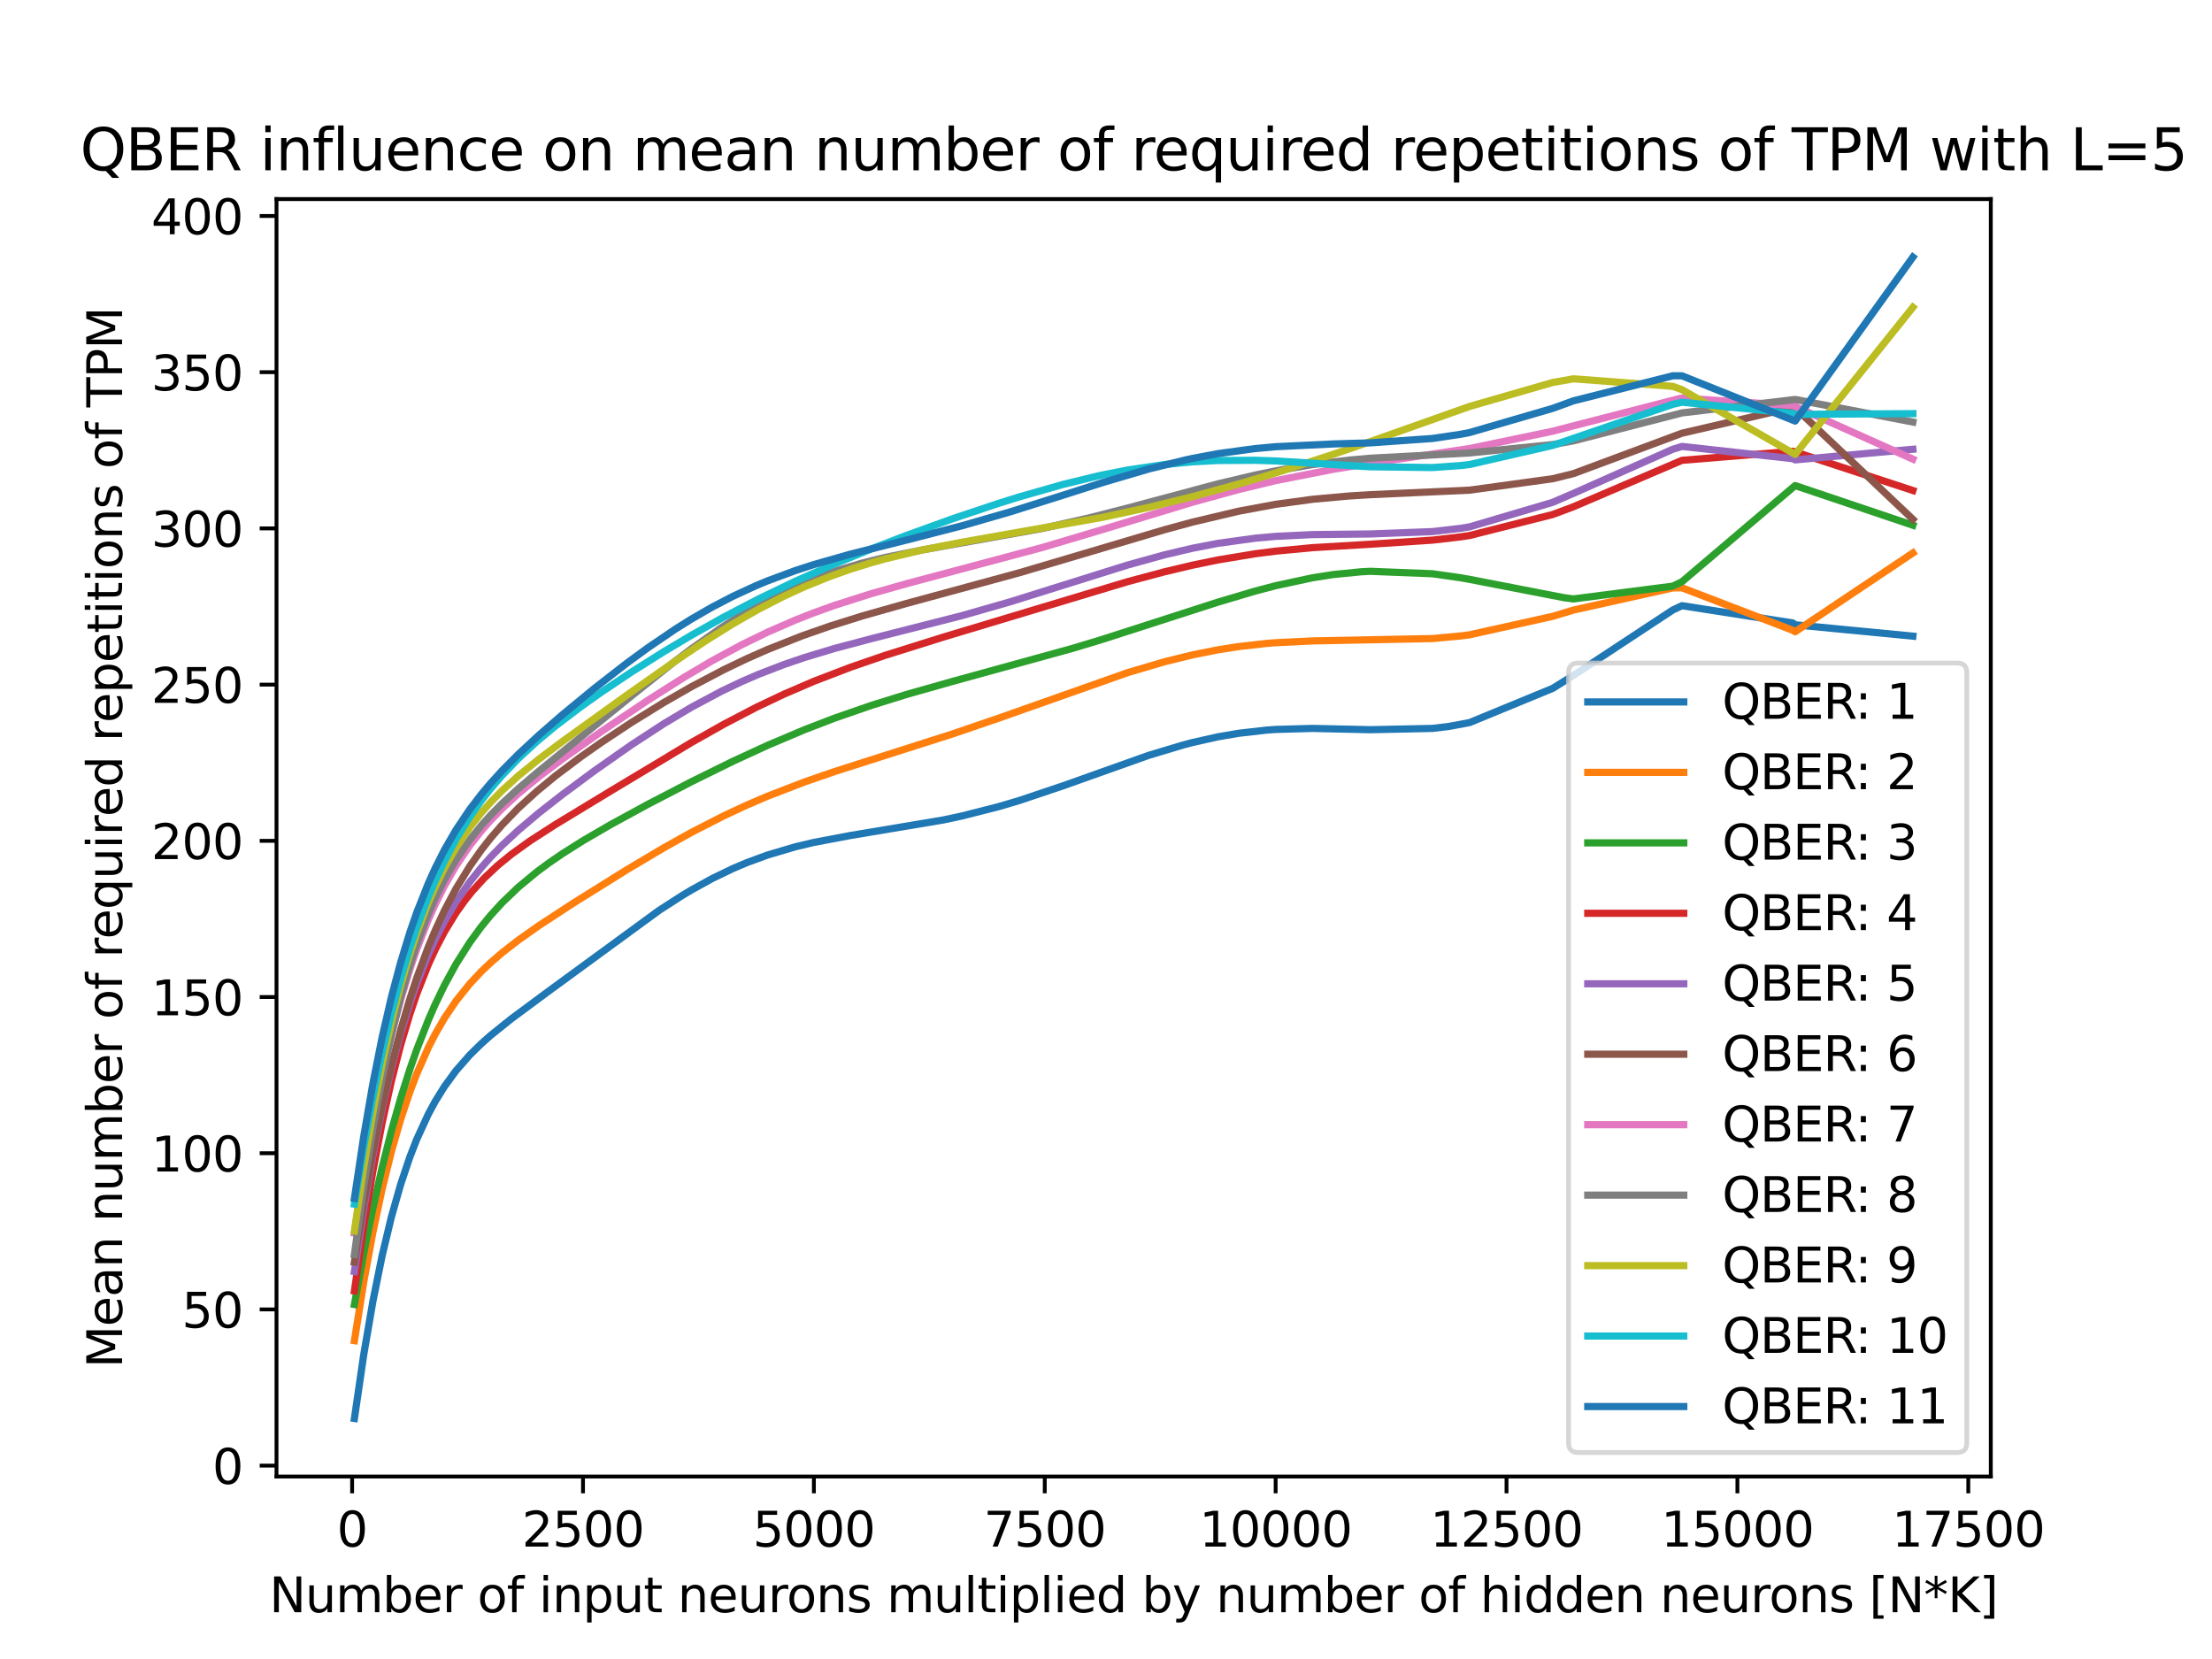<?xml version="1.0" encoding="utf-8" standalone="no"?>
<!DOCTYPE svg PUBLIC "-//W3C//DTD SVG 1.1//EN"
  "http://www.w3.org/Graphics/SVG/1.1/DTD/svg11.dtd">
<svg xmlns:xlink="http://www.w3.org/1999/xlink" width="460.8pt" height="345.6pt" viewBox="0 0 460.8 345.6" xmlns="http://www.w3.org/2000/svg" version="1.1">
 <defs>
  <style type="text/css">*{stroke-linejoin: round; stroke-linecap: butt}</style>
 </defs>
 <g id="figure_1">
  <g id="patch_1">
   <path d="M 0 345.6 
L 460.8 345.6 
L 460.8 0 
L 0 0 
z
" style="fill: #ffffff"/>
  </g>
  <g id="axes_1">
   <g id="patch_2">
    <path d="M 57.6 307.584 
L 414.72 307.584 
L 414.72 41.472 
L 57.6 41.472 
z
" style="fill: #ffffff"/>
   </g>
   <g id="matplotlib.axis_1">
    <g id="xtick_1">
     <g id="line2d_1">
      <defs>
       <path id="mceac536e82" d="M 0 0 
L 0 3.5 
" style="stroke: #000000; stroke-width: 0.8"/>
      </defs>
      <g>
       <use xlink:href="#mceac536e82" x="73.352" y="307.584" style="stroke: #000000; stroke-width: 0.8"/>
      </g>
     </g>
     <g id="text_1">
      <!-- 0 -->
      <g transform="translate(70.171 322.182)scale(0.1 -0.1)">
       <defs>
        <path id="DejaVuSans-30" d="M 2034 4250 
Q 1547 4250 1301 3770 
Q 1056 3291 1056 2328 
Q 1056 1369 1301 889 
Q 1547 409 2034 409 
Q 2525 409 2770 889 
Q 3016 1369 3016 2328 
Q 3016 3291 2770 3770 
Q 2525 4250 2034 4250 
z
M 2034 4750 
Q 2819 4750 3233 4129 
Q 3647 3509 3647 2328 
Q 3647 1150 3233 529 
Q 2819 -91 2034 -91 
Q 1250 -91 836 529 
Q 422 1150 422 2328 
Q 422 3509 836 4129 
Q 1250 4750 2034 4750 
z
" transform="scale(0.016)"/>
       </defs>
       <use xlink:href="#DejaVuSans-30"/>
      </g>
     </g>
    </g>
    <g id="xtick_2">
     <g id="line2d_2">
      <g>
       <use xlink:href="#mceac536e82" x="121.449" y="307.584" style="stroke: #000000; stroke-width: 0.8"/>
      </g>
     </g>
     <g id="text_2">
      <!-- 2500 -->
      <g transform="translate(108.724 322.182)scale(0.1 -0.1)">
       <defs>
        <path id="DejaVuSans-32" d="M 1228 531 
L 3431 531 
L 3431 0 
L 469 0 
L 469 531 
Q 828 903 1448 1529 
Q 2069 2156 2228 2338 
Q 2531 2678 2651 2914 
Q 2772 3150 2772 3378 
Q 2772 3750 2511 3984 
Q 2250 4219 1831 4219 
Q 1534 4219 1204 4116 
Q 875 4013 500 3803 
L 500 4441 
Q 881 4594 1212 4672 
Q 1544 4750 1819 4750 
Q 2544 4750 2975 4387 
Q 3406 4025 3406 3419 
Q 3406 3131 3298 2873 
Q 3191 2616 2906 2266 
Q 2828 2175 2409 1742 
Q 1991 1309 1228 531 
z
" transform="scale(0.016)"/>
        <path id="DejaVuSans-35" d="M 691 4666 
L 3169 4666 
L 3169 4134 
L 1269 4134 
L 1269 2991 
Q 1406 3038 1543 3061 
Q 1681 3084 1819 3084 
Q 2600 3084 3056 2656 
Q 3513 2228 3513 1497 
Q 3513 744 3044 326 
Q 2575 -91 1722 -91 
Q 1428 -91 1123 -41 
Q 819 9 494 109 
L 494 744 
Q 775 591 1075 516 
Q 1375 441 1709 441 
Q 2250 441 2565 725 
Q 2881 1009 2881 1497 
Q 2881 1984 2565 2268 
Q 2250 2553 1709 2553 
Q 1456 2553 1204 2497 
Q 953 2441 691 2322 
L 691 4666 
z
" transform="scale(0.016)"/>
       </defs>
       <use xlink:href="#DejaVuSans-32"/>
       <use xlink:href="#DejaVuSans-35" x="63.623"/>
       <use xlink:href="#DejaVuSans-30" x="127.246"/>
       <use xlink:href="#DejaVuSans-30" x="190.869"/>
      </g>
     </g>
    </g>
    <g id="xtick_3">
     <g id="line2d_3">
      <g>
       <use xlink:href="#mceac536e82" x="169.546" y="307.584" style="stroke: #000000; stroke-width: 0.8"/>
      </g>
     </g>
     <g id="text_3">
      <!-- 5000 -->
      <g transform="translate(156.821 322.182)scale(0.1 -0.1)">
       <use xlink:href="#DejaVuSans-35"/>
       <use xlink:href="#DejaVuSans-30" x="63.623"/>
       <use xlink:href="#DejaVuSans-30" x="127.246"/>
       <use xlink:href="#DejaVuSans-30" x="190.869"/>
      </g>
     </g>
    </g>
    <g id="xtick_4">
     <g id="line2d_4">
      <g>
       <use xlink:href="#mceac536e82" x="217.643" y="307.584" style="stroke: #000000; stroke-width: 0.8"/>
      </g>
     </g>
     <g id="text_4">
      <!-- 7500 -->
      <g transform="translate(204.918 322.182)scale(0.1 -0.1)">
       <defs>
        <path id="DejaVuSans-37" d="M 525 4666 
L 3525 4666 
L 3525 4397 
L 1831 0 
L 1172 0 
L 2766 4134 
L 525 4134 
L 525 4666 
z
" transform="scale(0.016)"/>
       </defs>
       <use xlink:href="#DejaVuSans-37"/>
       <use xlink:href="#DejaVuSans-35" x="63.623"/>
       <use xlink:href="#DejaVuSans-30" x="127.246"/>
       <use xlink:href="#DejaVuSans-30" x="190.869"/>
      </g>
     </g>
    </g>
    <g id="xtick_5">
     <g id="line2d_5">
      <g>
       <use xlink:href="#mceac536e82" x="265.74" y="307.584" style="stroke: #000000; stroke-width: 0.8"/>
      </g>
     </g>
     <g id="text_5">
      <!-- 10000 -->
      <g transform="translate(249.833 322.182)scale(0.1 -0.1)">
       <defs>
        <path id="DejaVuSans-31" d="M 794 531 
L 1825 531 
L 1825 4091 
L 703 3866 
L 703 4441 
L 1819 4666 
L 2450 4666 
L 2450 531 
L 3481 531 
L 3481 0 
L 794 0 
L 794 531 
z
" transform="scale(0.016)"/>
       </defs>
       <use xlink:href="#DejaVuSans-31"/>
       <use xlink:href="#DejaVuSans-30" x="63.623"/>
       <use xlink:href="#DejaVuSans-30" x="127.246"/>
       <use xlink:href="#DejaVuSans-30" x="190.869"/>
       <use xlink:href="#DejaVuSans-30" x="254.492"/>
      </g>
     </g>
    </g>
    <g id="xtick_6">
     <g id="line2d_6">
      <g>
       <use xlink:href="#mceac536e82" x="313.837" y="307.584" style="stroke: #000000; stroke-width: 0.8"/>
      </g>
     </g>
     <g id="text_6">
      <!-- 12500 -->
      <g transform="translate(297.93 322.182)scale(0.1 -0.1)">
       <use xlink:href="#DejaVuSans-31"/>
       <use xlink:href="#DejaVuSans-32" x="63.623"/>
       <use xlink:href="#DejaVuSans-35" x="127.246"/>
       <use xlink:href="#DejaVuSans-30" x="190.869"/>
       <use xlink:href="#DejaVuSans-30" x="254.492"/>
      </g>
     </g>
    </g>
    <g id="xtick_7">
     <g id="line2d_7">
      <g>
       <use xlink:href="#mceac536e82" x="361.934" y="307.584" style="stroke: #000000; stroke-width: 0.8"/>
      </g>
     </g>
     <g id="text_7">
      <!-- 15000 -->
      <g transform="translate(346.027 322.182)scale(0.1 -0.1)">
       <use xlink:href="#DejaVuSans-31"/>
       <use xlink:href="#DejaVuSans-35" x="63.623"/>
       <use xlink:href="#DejaVuSans-30" x="127.246"/>
       <use xlink:href="#DejaVuSans-30" x="190.869"/>
       <use xlink:href="#DejaVuSans-30" x="254.492"/>
      </g>
     </g>
    </g>
    <g id="xtick_8">
     <g id="line2d_8">
      <g>
       <use xlink:href="#mceac536e82" x="410.031" y="307.584" style="stroke: #000000; stroke-width: 0.8"/>
      </g>
     </g>
     <g id="text_8">
      <!-- 17500 -->
      <g transform="translate(394.124 322.182)scale(0.1 -0.1)">
       <use xlink:href="#DejaVuSans-31"/>
       <use xlink:href="#DejaVuSans-37" x="63.623"/>
       <use xlink:href="#DejaVuSans-35" x="127.246"/>
       <use xlink:href="#DejaVuSans-30" x="190.869"/>
       <use xlink:href="#DejaVuSans-30" x="254.492"/>
      </g>
     </g>
    </g>
    <g id="text_9">
     <!-- Number of input neurons multiplied by number of hidden neurons [N*K] -->
     <g transform="translate(56.103 335.861)scale(0.1 -0.1)">
      <defs>
       <path id="DejaVuSans-4e" d="M 628 4666 
L 1478 4666 
L 3547 763 
L 3547 4666 
L 4159 4666 
L 4159 0 
L 3309 0 
L 1241 3903 
L 1241 0 
L 628 0 
L 628 4666 
z
" transform="scale(0.016)"/>
       <path id="DejaVuSans-75" d="M 544 1381 
L 544 3500 
L 1119 3500 
L 1119 1403 
Q 1119 906 1312 657 
Q 1506 409 1894 409 
Q 2359 409 2629 706 
Q 2900 1003 2900 1516 
L 2900 3500 
L 3475 3500 
L 3475 0 
L 2900 0 
L 2900 538 
Q 2691 219 2414 64 
Q 2138 -91 1772 -91 
Q 1169 -91 856 284 
Q 544 659 544 1381 
z
M 1991 3584 
L 1991 3584 
z
" transform="scale(0.016)"/>
       <path id="DejaVuSans-6d" d="M 3328 2828 
Q 3544 3216 3844 3400 
Q 4144 3584 4550 3584 
Q 5097 3584 5394 3201 
Q 5691 2819 5691 2113 
L 5691 0 
L 5113 0 
L 5113 2094 
Q 5113 2597 4934 2840 
Q 4756 3084 4391 3084 
Q 3944 3084 3684 2787 
Q 3425 2491 3425 1978 
L 3425 0 
L 2847 0 
L 2847 2094 
Q 2847 2600 2669 2842 
Q 2491 3084 2119 3084 
Q 1678 3084 1418 2786 
Q 1159 2488 1159 1978 
L 1159 0 
L 581 0 
L 581 3500 
L 1159 3500 
L 1159 2956 
Q 1356 3278 1631 3431 
Q 1906 3584 2284 3584 
Q 2666 3584 2933 3390 
Q 3200 3197 3328 2828 
z
" transform="scale(0.016)"/>
       <path id="DejaVuSans-62" d="M 3116 1747 
Q 3116 2381 2855 2742 
Q 2594 3103 2138 3103 
Q 1681 3103 1420 2742 
Q 1159 2381 1159 1747 
Q 1159 1113 1420 752 
Q 1681 391 2138 391 
Q 2594 391 2855 752 
Q 3116 1113 3116 1747 
z
M 1159 2969 
Q 1341 3281 1617 3432 
Q 1894 3584 2278 3584 
Q 2916 3584 3314 3078 
Q 3713 2572 3713 1747 
Q 3713 922 3314 415 
Q 2916 -91 2278 -91 
Q 1894 -91 1617 61 
Q 1341 213 1159 525 
L 1159 0 
L 581 0 
L 581 4863 
L 1159 4863 
L 1159 2969 
z
" transform="scale(0.016)"/>
       <path id="DejaVuSans-65" d="M 3597 1894 
L 3597 1613 
L 953 1613 
Q 991 1019 1311 708 
Q 1631 397 2203 397 
Q 2534 397 2845 478 
Q 3156 559 3463 722 
L 3463 178 
Q 3153 47 2828 -22 
Q 2503 -91 2169 -91 
Q 1331 -91 842 396 
Q 353 884 353 1716 
Q 353 2575 817 3079 
Q 1281 3584 2069 3584 
Q 2775 3584 3186 3129 
Q 3597 2675 3597 1894 
z
M 3022 2063 
Q 3016 2534 2758 2815 
Q 2500 3097 2075 3097 
Q 1594 3097 1305 2825 
Q 1016 2553 972 2059 
L 3022 2063 
z
" transform="scale(0.016)"/>
       <path id="DejaVuSans-72" d="M 2631 2963 
Q 2534 3019 2420 3045 
Q 2306 3072 2169 3072 
Q 1681 3072 1420 2755 
Q 1159 2438 1159 1844 
L 1159 0 
L 581 0 
L 581 3500 
L 1159 3500 
L 1159 2956 
Q 1341 3275 1631 3429 
Q 1922 3584 2338 3584 
Q 2397 3584 2469 3576 
Q 2541 3569 2628 3553 
L 2631 2963 
z
" transform="scale(0.016)"/>
       <path id="DejaVuSans-20" transform="scale(0.016)"/>
       <path id="DejaVuSans-6f" d="M 1959 3097 
Q 1497 3097 1228 2736 
Q 959 2375 959 1747 
Q 959 1119 1226 758 
Q 1494 397 1959 397 
Q 2419 397 2687 759 
Q 2956 1122 2956 1747 
Q 2956 2369 2687 2733 
Q 2419 3097 1959 3097 
z
M 1959 3584 
Q 2709 3584 3137 3096 
Q 3566 2609 3566 1747 
Q 3566 888 3137 398 
Q 2709 -91 1959 -91 
Q 1206 -91 779 398 
Q 353 888 353 1747 
Q 353 2609 779 3096 
Q 1206 3584 1959 3584 
z
" transform="scale(0.016)"/>
       <path id="DejaVuSans-66" d="M 2375 4863 
L 2375 4384 
L 1825 4384 
Q 1516 4384 1395 4259 
Q 1275 4134 1275 3809 
L 1275 3500 
L 2222 3500 
L 2222 3053 
L 1275 3053 
L 1275 0 
L 697 0 
L 697 3053 
L 147 3053 
L 147 3500 
L 697 3500 
L 697 3744 
Q 697 4328 969 4595 
Q 1241 4863 1831 4863 
L 2375 4863 
z
" transform="scale(0.016)"/>
       <path id="DejaVuSans-69" d="M 603 3500 
L 1178 3500 
L 1178 0 
L 603 0 
L 603 3500 
z
M 603 4863 
L 1178 4863 
L 1178 4134 
L 603 4134 
L 603 4863 
z
" transform="scale(0.016)"/>
       <path id="DejaVuSans-6e" d="M 3513 2113 
L 3513 0 
L 2938 0 
L 2938 2094 
Q 2938 2591 2744 2837 
Q 2550 3084 2163 3084 
Q 1697 3084 1428 2787 
Q 1159 2491 1159 1978 
L 1159 0 
L 581 0 
L 581 3500 
L 1159 3500 
L 1159 2956 
Q 1366 3272 1645 3428 
Q 1925 3584 2291 3584 
Q 2894 3584 3203 3211 
Q 3513 2838 3513 2113 
z
" transform="scale(0.016)"/>
       <path id="DejaVuSans-70" d="M 1159 525 
L 1159 -1331 
L 581 -1331 
L 581 3500 
L 1159 3500 
L 1159 2969 
Q 1341 3281 1617 3432 
Q 1894 3584 2278 3584 
Q 2916 3584 3314 3078 
Q 3713 2572 3713 1747 
Q 3713 922 3314 415 
Q 2916 -91 2278 -91 
Q 1894 -91 1617 61 
Q 1341 213 1159 525 
z
M 3116 1747 
Q 3116 2381 2855 2742 
Q 2594 3103 2138 3103 
Q 1681 3103 1420 2742 
Q 1159 2381 1159 1747 
Q 1159 1113 1420 752 
Q 1681 391 2138 391 
Q 2594 391 2855 752 
Q 3116 1113 3116 1747 
z
" transform="scale(0.016)"/>
       <path id="DejaVuSans-74" d="M 1172 4494 
L 1172 3500 
L 2356 3500 
L 2356 3053 
L 1172 3053 
L 1172 1153 
Q 1172 725 1289 603 
Q 1406 481 1766 481 
L 2356 481 
L 2356 0 
L 1766 0 
Q 1100 0 847 248 
Q 594 497 594 1153 
L 594 3053 
L 172 3053 
L 172 3500 
L 594 3500 
L 594 4494 
L 1172 4494 
z
" transform="scale(0.016)"/>
       <path id="DejaVuSans-73" d="M 2834 3397 
L 2834 2853 
Q 2591 2978 2328 3040 
Q 2066 3103 1784 3103 
Q 1356 3103 1142 2972 
Q 928 2841 928 2578 
Q 928 2378 1081 2264 
Q 1234 2150 1697 2047 
L 1894 2003 
Q 2506 1872 2764 1633 
Q 3022 1394 3022 966 
Q 3022 478 2636 193 
Q 2250 -91 1575 -91 
Q 1294 -91 989 -36 
Q 684 19 347 128 
L 347 722 
Q 666 556 975 473 
Q 1284 391 1588 391 
Q 1994 391 2212 530 
Q 2431 669 2431 922 
Q 2431 1156 2273 1281 
Q 2116 1406 1581 1522 
L 1381 1569 
Q 847 1681 609 1914 
Q 372 2147 372 2553 
Q 372 3047 722 3315 
Q 1072 3584 1716 3584 
Q 2034 3584 2315 3537 
Q 2597 3491 2834 3397 
z
" transform="scale(0.016)"/>
       <path id="DejaVuSans-6c" d="M 603 4863 
L 1178 4863 
L 1178 0 
L 603 0 
L 603 4863 
z
" transform="scale(0.016)"/>
       <path id="DejaVuSans-64" d="M 2906 2969 
L 2906 4863 
L 3481 4863 
L 3481 0 
L 2906 0 
L 2906 525 
Q 2725 213 2448 61 
Q 2172 -91 1784 -91 
Q 1150 -91 751 415 
Q 353 922 353 1747 
Q 353 2572 751 3078 
Q 1150 3584 1784 3584 
Q 2172 3584 2448 3432 
Q 2725 3281 2906 2969 
z
M 947 1747 
Q 947 1113 1208 752 
Q 1469 391 1925 391 
Q 2381 391 2643 752 
Q 2906 1113 2906 1747 
Q 2906 2381 2643 2742 
Q 2381 3103 1925 3103 
Q 1469 3103 1208 2742 
Q 947 2381 947 1747 
z
" transform="scale(0.016)"/>
       <path id="DejaVuSans-79" d="M 2059 -325 
Q 1816 -950 1584 -1140 
Q 1353 -1331 966 -1331 
L 506 -1331 
L 506 -850 
L 844 -850 
Q 1081 -850 1212 -737 
Q 1344 -625 1503 -206 
L 1606 56 
L 191 3500 
L 800 3500 
L 1894 763 
L 2988 3500 
L 3597 3500 
L 2059 -325 
z
" transform="scale(0.016)"/>
       <path id="DejaVuSans-68" d="M 3513 2113 
L 3513 0 
L 2938 0 
L 2938 2094 
Q 2938 2591 2744 2837 
Q 2550 3084 2163 3084 
Q 1697 3084 1428 2787 
Q 1159 2491 1159 1978 
L 1159 0 
L 581 0 
L 581 4863 
L 1159 4863 
L 1159 2956 
Q 1366 3272 1645 3428 
Q 1925 3584 2291 3584 
Q 2894 3584 3203 3211 
Q 3513 2838 3513 2113 
z
" transform="scale(0.016)"/>
       <path id="DejaVuSans-5b" d="M 550 4863 
L 1875 4863 
L 1875 4416 
L 1125 4416 
L 1125 -397 
L 1875 -397 
L 1875 -844 
L 550 -844 
L 550 4863 
z
" transform="scale(0.016)"/>
       <path id="DejaVuSans-2a" d="M 3009 3897 
L 1888 3291 
L 3009 2681 
L 2828 2375 
L 1778 3009 
L 1778 1831 
L 1422 1831 
L 1422 3009 
L 372 2375 
L 191 2681 
L 1313 3291 
L 191 3897 
L 372 4206 
L 1422 3572 
L 1422 4750 
L 1778 4750 
L 1778 3572 
L 2828 4206 
L 3009 3897 
z
" transform="scale(0.016)"/>
       <path id="DejaVuSans-4b" d="M 628 4666 
L 1259 4666 
L 1259 2694 
L 3353 4666 
L 4166 4666 
L 1850 2491 
L 4331 0 
L 3500 0 
L 1259 2247 
L 1259 0 
L 628 0 
L 628 4666 
z
" transform="scale(0.016)"/>
       <path id="DejaVuSans-5d" d="M 1947 4863 
L 1947 -844 
L 622 -844 
L 622 -397 
L 1369 -397 
L 1369 4416 
L 622 4416 
L 622 4863 
L 1947 4863 
z
" transform="scale(0.016)"/>
      </defs>
      <use xlink:href="#DejaVuSans-4e"/>
      <use xlink:href="#DejaVuSans-75" x="74.805"/>
      <use xlink:href="#DejaVuSans-6d" x="138.184"/>
      <use xlink:href="#DejaVuSans-62" x="235.596"/>
      <use xlink:href="#DejaVuSans-65" x="299.072"/>
      <use xlink:href="#DejaVuSans-72" x="360.596"/>
      <use xlink:href="#DejaVuSans-20" x="401.709"/>
      <use xlink:href="#DejaVuSans-6f" x="433.496"/>
      <use xlink:href="#DejaVuSans-66" x="494.678"/>
      <use xlink:href="#DejaVuSans-20" x="529.883"/>
      <use xlink:href="#DejaVuSans-69" x="561.67"/>
      <use xlink:href="#DejaVuSans-6e" x="589.453"/>
      <use xlink:href="#DejaVuSans-70" x="652.832"/>
      <use xlink:href="#DejaVuSans-75" x="716.309"/>
      <use xlink:href="#DejaVuSans-74" x="779.688"/>
      <use xlink:href="#DejaVuSans-20" x="818.896"/>
      <use xlink:href="#DejaVuSans-6e" x="850.684"/>
      <use xlink:href="#DejaVuSans-65" x="914.062"/>
      <use xlink:href="#DejaVuSans-75" x="975.586"/>
      <use xlink:href="#DejaVuSans-72" x="1038.965"/>
      <use xlink:href="#DejaVuSans-6f" x="1077.828"/>
      <use xlink:href="#DejaVuSans-6e" x="1139.01"/>
      <use xlink:href="#DejaVuSans-73" x="1202.389"/>
      <use xlink:href="#DejaVuSans-20" x="1254.488"/>
      <use xlink:href="#DejaVuSans-6d" x="1286.275"/>
      <use xlink:href="#DejaVuSans-75" x="1383.688"/>
      <use xlink:href="#DejaVuSans-6c" x="1447.066"/>
      <use xlink:href="#DejaVuSans-74" x="1474.85"/>
      <use xlink:href="#DejaVuSans-69" x="1514.059"/>
      <use xlink:href="#DejaVuSans-70" x="1541.842"/>
      <use xlink:href="#DejaVuSans-6c" x="1605.318"/>
      <use xlink:href="#DejaVuSans-69" x="1633.102"/>
      <use xlink:href="#DejaVuSans-65" x="1660.885"/>
      <use xlink:href="#DejaVuSans-64" x="1722.408"/>
      <use xlink:href="#DejaVuSans-20" x="1785.885"/>
      <use xlink:href="#DejaVuSans-62" x="1817.672"/>
      <use xlink:href="#DejaVuSans-79" x="1881.148"/>
      <use xlink:href="#DejaVuSans-20" x="1940.328"/>
      <use xlink:href="#DejaVuSans-6e" x="1972.115"/>
      <use xlink:href="#DejaVuSans-75" x="2035.494"/>
      <use xlink:href="#DejaVuSans-6d" x="2098.873"/>
      <use xlink:href="#DejaVuSans-62" x="2196.285"/>
      <use xlink:href="#DejaVuSans-65" x="2259.762"/>
      <use xlink:href="#DejaVuSans-72" x="2321.285"/>
      <use xlink:href="#DejaVuSans-20" x="2362.398"/>
      <use xlink:href="#DejaVuSans-6f" x="2394.186"/>
      <use xlink:href="#DejaVuSans-66" x="2455.367"/>
      <use xlink:href="#DejaVuSans-20" x="2490.572"/>
      <use xlink:href="#DejaVuSans-68" x="2522.359"/>
      <use xlink:href="#DejaVuSans-69" x="2585.738"/>
      <use xlink:href="#DejaVuSans-64" x="2613.521"/>
      <use xlink:href="#DejaVuSans-64" x="2676.998"/>
      <use xlink:href="#DejaVuSans-65" x="2740.475"/>
      <use xlink:href="#DejaVuSans-6e" x="2801.998"/>
      <use xlink:href="#DejaVuSans-20" x="2865.377"/>
      <use xlink:href="#DejaVuSans-6e" x="2897.164"/>
      <use xlink:href="#DejaVuSans-65" x="2960.543"/>
      <use xlink:href="#DejaVuSans-75" x="3022.066"/>
      <use xlink:href="#DejaVuSans-72" x="3085.445"/>
      <use xlink:href="#DejaVuSans-6f" x="3124.309"/>
      <use xlink:href="#DejaVuSans-6e" x="3185.49"/>
      <use xlink:href="#DejaVuSans-73" x="3248.869"/>
      <use xlink:href="#DejaVuSans-20" x="3300.969"/>
      <use xlink:href="#DejaVuSans-5b" x="3332.756"/>
      <use xlink:href="#DejaVuSans-4e" x="3371.77"/>
      <use xlink:href="#DejaVuSans-2a" x="3446.574"/>
      <use xlink:href="#DejaVuSans-4b" x="3496.574"/>
      <use xlink:href="#DejaVuSans-5d" x="3562.15"/>
     </g>
    </g>
   </g>
   <g id="matplotlib.axis_2">
    <g id="ytick_1">
     <g id="line2d_9">
      <defs>
       <path id="mf09ec7b27d" d="M 0 0 
L -3.5 0 
" style="stroke: #000000; stroke-width: 0.8"/>
      </defs>
      <g>
       <use xlink:href="#mf09ec7b27d" x="57.6" y="305.319" style="stroke: #000000; stroke-width: 0.8"/>
      </g>
     </g>
     <g id="text_10">
      <!-- 0 -->
      <g transform="translate(44.237 309.118)scale(0.1 -0.1)">
       <use xlink:href="#DejaVuSans-30"/>
      </g>
     </g>
    </g>
    <g id="ytick_2">
     <g id="line2d_10">
      <g>
       <use xlink:href="#mf09ec7b27d" x="57.6" y="272.779" style="stroke: #000000; stroke-width: 0.8"/>
      </g>
     </g>
     <g id="text_11">
      <!-- 50 -->
      <g transform="translate(37.875 276.578)scale(0.1 -0.1)">
       <use xlink:href="#DejaVuSans-35"/>
       <use xlink:href="#DejaVuSans-30" x="63.623"/>
      </g>
     </g>
    </g>
    <g id="ytick_3">
     <g id="line2d_11">
      <g>
       <use xlink:href="#mf09ec7b27d" x="57.6" y="240.238" style="stroke: #000000; stroke-width: 0.8"/>
      </g>
     </g>
     <g id="text_12">
      <!-- 100 -->
      <g transform="translate(31.512 244.038)scale(0.1 -0.1)">
       <use xlink:href="#DejaVuSans-31"/>
       <use xlink:href="#DejaVuSans-30" x="63.623"/>
       <use xlink:href="#DejaVuSans-30" x="127.246"/>
      </g>
     </g>
    </g>
    <g id="ytick_4">
     <g id="line2d_12">
      <g>
       <use xlink:href="#mf09ec7b27d" x="57.6" y="207.698" style="stroke: #000000; stroke-width: 0.8"/>
      </g>
     </g>
     <g id="text_13">
      <!-- 150 -->
      <g transform="translate(31.512 211.497)scale(0.1 -0.1)">
       <use xlink:href="#DejaVuSans-31"/>
       <use xlink:href="#DejaVuSans-35" x="63.623"/>
       <use xlink:href="#DejaVuSans-30" x="127.246"/>
      </g>
     </g>
    </g>
    <g id="ytick_5">
     <g id="line2d_13">
      <g>
       <use xlink:href="#mf09ec7b27d" x="57.6" y="175.157" style="stroke: #000000; stroke-width: 0.8"/>
      </g>
     </g>
     <g id="text_14">
      <!-- 200 -->
      <g transform="translate(31.512 178.957)scale(0.1 -0.1)">
       <use xlink:href="#DejaVuSans-32"/>
       <use xlink:href="#DejaVuSans-30" x="63.623"/>
       <use xlink:href="#DejaVuSans-30" x="127.246"/>
      </g>
     </g>
    </g>
    <g id="ytick_6">
     <g id="line2d_14">
      <g>
       <use xlink:href="#mf09ec7b27d" x="57.6" y="142.617" style="stroke: #000000; stroke-width: 0.8"/>
      </g>
     </g>
     <g id="text_15">
      <!-- 250 -->
      <g transform="translate(31.512 146.416)scale(0.1 -0.1)">
       <use xlink:href="#DejaVuSans-32"/>
       <use xlink:href="#DejaVuSans-35" x="63.623"/>
       <use xlink:href="#DejaVuSans-30" x="127.246"/>
      </g>
     </g>
    </g>
    <g id="ytick_7">
     <g id="line2d_15">
      <g>
       <use xlink:href="#mf09ec7b27d" x="57.6" y="110.076" style="stroke: #000000; stroke-width: 0.8"/>
      </g>
     </g>
     <g id="text_16">
      <!-- 300 -->
      <g transform="translate(31.512 113.876)scale(0.1 -0.1)">
       <defs>
        <path id="DejaVuSans-33" d="M 2597 2516 
Q 3050 2419 3304 2112 
Q 3559 1806 3559 1356 
Q 3559 666 3084 287 
Q 2609 -91 1734 -91 
Q 1441 -91 1130 -33 
Q 819 25 488 141 
L 488 750 
Q 750 597 1062 519 
Q 1375 441 1716 441 
Q 2309 441 2620 675 
Q 2931 909 2931 1356 
Q 2931 1769 2642 2001 
Q 2353 2234 1838 2234 
L 1294 2234 
L 1294 2753 
L 1863 2753 
Q 2328 2753 2575 2939 
Q 2822 3125 2822 3475 
Q 2822 3834 2567 4026 
Q 2313 4219 1838 4219 
Q 1578 4219 1281 4162 
Q 984 4106 628 3988 
L 628 4550 
Q 988 4650 1302 4700 
Q 1616 4750 1894 4750 
Q 2613 4750 3031 4423 
Q 3450 4097 3450 3541 
Q 3450 3153 3228 2886 
Q 3006 2619 2597 2516 
z
" transform="scale(0.016)"/>
       </defs>
       <use xlink:href="#DejaVuSans-33"/>
       <use xlink:href="#DejaVuSans-30" x="63.623"/>
       <use xlink:href="#DejaVuSans-30" x="127.246"/>
      </g>
     </g>
    </g>
    <g id="ytick_8">
     <g id="line2d_16">
      <g>
       <use xlink:href="#mf09ec7b27d" x="57.6" y="77.536" style="stroke: #000000; stroke-width: 0.8"/>
      </g>
     </g>
     <g id="text_17">
      <!-- 350 -->
      <g transform="translate(31.512 81.335)scale(0.1 -0.1)">
       <use xlink:href="#DejaVuSans-33"/>
       <use xlink:href="#DejaVuSans-35" x="63.623"/>
       <use xlink:href="#DejaVuSans-30" x="127.246"/>
      </g>
     </g>
    </g>
    <g id="ytick_9">
     <g id="line2d_17">
      <g>
       <use xlink:href="#mf09ec7b27d" x="57.6" y="44.996" style="stroke: #000000; stroke-width: 0.8"/>
      </g>
     </g>
     <g id="text_18">
      <!-- 400 -->
      <g transform="translate(31.512 48.795)scale(0.1 -0.1)">
       <defs>
        <path id="DejaVuSans-34" d="M 2419 4116 
L 825 1625 
L 2419 1625 
L 2419 4116 
z
M 2253 4666 
L 3047 4666 
L 3047 1625 
L 3713 1625 
L 3713 1100 
L 3047 1100 
L 3047 0 
L 2419 0 
L 2419 1100 
L 313 1100 
L 313 1709 
L 2253 4666 
z
" transform="scale(0.016)"/>
       </defs>
       <use xlink:href="#DejaVuSans-34"/>
       <use xlink:href="#DejaVuSans-30" x="63.623"/>
       <use xlink:href="#DejaVuSans-30" x="127.246"/>
      </g>
     </g>
    </g>
    <g id="text_19">
     <!-- Mean number of required repetitions of TPM -->
     <g transform="translate(25.433 284.969)rotate(-90)scale(0.1 -0.1)">
      <defs>
       <path id="DejaVuSans-4d" d="M 628 4666 
L 1569 4666 
L 2759 1491 
L 3956 4666 
L 4897 4666 
L 4897 0 
L 4281 0 
L 4281 4097 
L 3078 897 
L 2444 897 
L 1241 4097 
L 1241 0 
L 628 0 
L 628 4666 
z
" transform="scale(0.016)"/>
       <path id="DejaVuSans-61" d="M 2194 1759 
Q 1497 1759 1228 1600 
Q 959 1441 959 1056 
Q 959 750 1161 570 
Q 1363 391 1709 391 
Q 2188 391 2477 730 
Q 2766 1069 2766 1631 
L 2766 1759 
L 2194 1759 
z
M 3341 1997 
L 3341 0 
L 2766 0 
L 2766 531 
Q 2569 213 2275 61 
Q 1981 -91 1556 -91 
Q 1019 -91 701 211 
Q 384 513 384 1019 
Q 384 1609 779 1909 
Q 1175 2209 1959 2209 
L 2766 2209 
L 2766 2266 
Q 2766 2663 2505 2880 
Q 2244 3097 1772 3097 
Q 1472 3097 1187 3025 
Q 903 2953 641 2809 
L 641 3341 
Q 956 3463 1253 3523 
Q 1550 3584 1831 3584 
Q 2591 3584 2966 3190 
Q 3341 2797 3341 1997 
z
" transform="scale(0.016)"/>
       <path id="DejaVuSans-71" d="M 947 1747 
Q 947 1113 1208 752 
Q 1469 391 1925 391 
Q 2381 391 2643 752 
Q 2906 1113 2906 1747 
Q 2906 2381 2643 2742 
Q 2381 3103 1925 3103 
Q 1469 3103 1208 2742 
Q 947 2381 947 1747 
z
M 2906 525 
Q 2725 213 2448 61 
Q 2172 -91 1784 -91 
Q 1150 -91 751 415 
Q 353 922 353 1747 
Q 353 2572 751 3078 
Q 1150 3584 1784 3584 
Q 2172 3584 2448 3432 
Q 2725 3281 2906 2969 
L 2906 3500 
L 3481 3500 
L 3481 -1331 
L 2906 -1331 
L 2906 525 
z
" transform="scale(0.016)"/>
       <path id="DejaVuSans-54" d="M -19 4666 
L 3928 4666 
L 3928 4134 
L 2272 4134 
L 2272 0 
L 1638 0 
L 1638 4134 
L -19 4134 
L -19 4666 
z
" transform="scale(0.016)"/>
       <path id="DejaVuSans-50" d="M 1259 4147 
L 1259 2394 
L 2053 2394 
Q 2494 2394 2734 2622 
Q 2975 2850 2975 3272 
Q 2975 3691 2734 3919 
Q 2494 4147 2053 4147 
L 1259 4147 
z
M 628 4666 
L 2053 4666 
Q 2838 4666 3239 4311 
Q 3641 3956 3641 3272 
Q 3641 2581 3239 2228 
Q 2838 1875 2053 1875 
L 1259 1875 
L 1259 0 
L 628 0 
L 628 4666 
z
" transform="scale(0.016)"/>
      </defs>
      <use xlink:href="#DejaVuSans-4d"/>
      <use xlink:href="#DejaVuSans-65" x="86.279"/>
      <use xlink:href="#DejaVuSans-61" x="147.803"/>
      <use xlink:href="#DejaVuSans-6e" x="209.082"/>
      <use xlink:href="#DejaVuSans-20" x="272.461"/>
      <use xlink:href="#DejaVuSans-6e" x="304.248"/>
      <use xlink:href="#DejaVuSans-75" x="367.627"/>
      <use xlink:href="#DejaVuSans-6d" x="431.006"/>
      <use xlink:href="#DejaVuSans-62" x="528.418"/>
      <use xlink:href="#DejaVuSans-65" x="591.895"/>
      <use xlink:href="#DejaVuSans-72" x="653.418"/>
      <use xlink:href="#DejaVuSans-20" x="694.531"/>
      <use xlink:href="#DejaVuSans-6f" x="726.318"/>
      <use xlink:href="#DejaVuSans-66" x="787.5"/>
      <use xlink:href="#DejaVuSans-20" x="822.705"/>
      <use xlink:href="#DejaVuSans-72" x="854.492"/>
      <use xlink:href="#DejaVuSans-65" x="893.355"/>
      <use xlink:href="#DejaVuSans-71" x="954.879"/>
      <use xlink:href="#DejaVuSans-75" x="1018.355"/>
      <use xlink:href="#DejaVuSans-69" x="1081.734"/>
      <use xlink:href="#DejaVuSans-72" x="1109.518"/>
      <use xlink:href="#DejaVuSans-65" x="1148.381"/>
      <use xlink:href="#DejaVuSans-64" x="1209.904"/>
      <use xlink:href="#DejaVuSans-20" x="1273.381"/>
      <use xlink:href="#DejaVuSans-72" x="1305.168"/>
      <use xlink:href="#DejaVuSans-65" x="1344.031"/>
      <use xlink:href="#DejaVuSans-70" x="1405.555"/>
      <use xlink:href="#DejaVuSans-65" x="1469.031"/>
      <use xlink:href="#DejaVuSans-74" x="1530.555"/>
      <use xlink:href="#DejaVuSans-69" x="1569.764"/>
      <use xlink:href="#DejaVuSans-74" x="1597.547"/>
      <use xlink:href="#DejaVuSans-69" x="1636.756"/>
      <use xlink:href="#DejaVuSans-6f" x="1664.539"/>
      <use xlink:href="#DejaVuSans-6e" x="1725.721"/>
      <use xlink:href="#DejaVuSans-73" x="1789.1"/>
      <use xlink:href="#DejaVuSans-20" x="1841.199"/>
      <use xlink:href="#DejaVuSans-6f" x="1872.986"/>
      <use xlink:href="#DejaVuSans-66" x="1934.168"/>
      <use xlink:href="#DejaVuSans-20" x="1969.373"/>
      <use xlink:href="#DejaVuSans-54" x="2001.16"/>
      <use xlink:href="#DejaVuSans-50" x="2062.244"/>
      <use xlink:href="#DejaVuSans-4d" x="2122.547"/>
     </g>
    </g>
   </g>
   <g id="line2d_18">
    <path d="M 73.833 295.488 
L 75.757 282.296 
L 75.757 282.296 
L 77.68 271.086 
L 77.68 271.086 
L 79.604 261.585 
L 79.604 261.585 
L 81.528 253.55 
L 81.528 253.55 
L 83.452 246.764 
L 83.452 246.764 
L 85.376 241.036 
L 85.376 241.036 
L 86.819 237.332 
L 86.819 237.332 
L 89.224 232.099 
L 89.224 232.099 
L 90.667 229.433 
L 90.667 229.433 
L 92.591 226.332 
L 92.591 226.332 
L 94.995 223.046 
L 94.995 223.046 
L 97.881 219.753 
L 97.881 219.753 
L 100.286 217.399 
L 100.286 217.399 
L 102.21 215.694 
L 102.21 215.694 
L 106.539 212.22 
L 106.539 212.22 
L 114.234 206.52 
L 114.234 206.52 
L 137.321 189.636 
L 137.321 189.636 
L 142.13 186.54 
L 142.13 186.54 
L 144.054 185.389 
L 144.054 185.389 
L 148.383 183.004 
L 148.383 183.004 
L 152.712 180.917 
L 152.712 180.917 
L 155.598 179.695 
L 155.598 179.695 
L 159.926 178.107 
L 159.926 178.107 
L 165.698 176.403 
L 165.698 176.403 
L 169.546 175.489 
L 169.546 175.489 
L 177.241 174.034 
L 177.241 174.034 
L 196.48 170.817 
L 200.328 169.997 
L 200.328 169.997 
L 208.023 168.042 
L 208.023 168.042 
L 212.352 166.756 
L 221.49 163.685 
L 221.49 163.685 
L 239.286 157.353 
L 239.286 157.353 
L 246.501 155.182 
L 246.501 155.182 
L 248.425 154.68 
L 248.425 154.68 
L 253.715 153.494 
L 253.715 153.494 
L 258.044 152.754 
L 258.044 152.754 
L 263.816 152.096 
L 263.816 152.096 
L 265.74 151.957 
L 273.435 151.74 
L 284.978 152 
L 284.978 152 
L 285.459 152.012 
L 298.446 151.737 
L 298.446 151.737 
L 301.812 151.335 
L 301.812 151.335 
L 306.141 150.527 
L 323.456 143.397 
L 323.456 143.397 
L 327.785 140.695 
L 348.466 127.079 
L 348.466 127.079 
L 350.39 126.176 
L 373.477 129.775 
L 373.477 129.775 
L 373.958 130.155 
L 398.487 132.522 
L 398.487 132.522 
" clip-path="url(#p4692ed224b)" style="fill: none; stroke: #1f77b4; stroke-width: 1.5; stroke-linecap: square"/>
   </g>
   <g id="line2d_19">
    <path d="M 73.833 279.278 
L 75.757 267.17 
L 75.757 267.17 
L 77.68 256.71 
L 77.68 256.71 
L 79.604 247.689 
L 79.604 247.689 
L 81.528 239.919 
L 81.528 239.919 
L 83.452 233.231 
L 83.452 233.231 
L 85.376 227.476 
L 85.376 227.476 
L 86.819 223.69 
L 86.819 223.69 
L 89.224 218.243 
L 89.224 218.243 
L 90.667 215.42 
L 90.667 215.42 
L 92.591 212.094 
L 92.591 212.094 
L 94.995 208.524 
L 94.995 208.524 
L 97.881 204.926 
L 97.881 204.926 
L 100.286 202.365 
L 100.286 202.365 
L 102.21 200.536 
L 102.21 200.536 
L 104.615 198.462 
L 104.615 198.462 
L 107.982 195.845 
L 107.982 195.845 
L 112.31 192.794 
L 119.525 188.082 
L 119.525 188.082 
L 130.587 181.182 
L 130.587 181.182 
L 138.283 176.609 
L 138.283 176.609 
L 144.054 173.392 
L 144.054 173.392 
L 150.788 169.945 
L 150.788 169.945 
L 155.598 167.706 
L 155.598 167.706 
L 159.926 165.85 
L 159.926 165.85 
L 167.622 162.884 
L 173.874 160.724 
L 173.874 160.724 
L 184.456 157.345 
L 184.456 157.345 
L 198.404 152.901 
L 198.404 152.901 
L 208.023 149.612 
L 208.023 149.612 
L 234.958 140.108 
L 234.958 140.108 
L 242.653 137.839 
L 242.653 137.839 
L 248.425 136.421 
L 248.425 136.421 
L 253.715 135.368 
L 253.715 135.368 
L 258.044 134.692 
L 258.044 134.692 
L 263.816 134.043 
L 263.816 134.043 
L 265.74 133.886 
L 273.435 133.513 
L 273.435 133.513 
L 298.446 133.021 
L 298.446 133.021 
L 304.217 132.488 
L 304.217 132.488 
L 306.141 132.241 
L 323.456 128.389 
L 323.456 128.389 
L 327.785 127.089 
L 348.466 122.476 
L 348.466 122.476 
L 350.39 122.453 
L 373.477 131.302 
L 373.477 131.302 
L 373.958 131.607 
L 398.487 115.197 
L 398.487 115.197 
" clip-path="url(#p4692ed224b)" style="fill: none; stroke: #ff7f0e; stroke-width: 1.5; stroke-linecap: square"/>
   </g>
   <g id="line2d_20">
    <path d="M 73.833 271.754 
L 75.757 261.186 
L 75.757 261.186 
L 77.68 251.709 
L 77.68 251.709 
L 79.604 243.222 
L 79.604 243.222 
L 81.528 235.628 
L 81.528 235.628 
L 83.452 228.837 
L 83.452 228.837 
L 85.376 222.769 
L 85.376 222.769 
L 86.819 218.647 
L 86.819 218.647 
L 89.224 212.506 
L 89.224 212.506 
L 90.667 209.215 
L 90.667 209.215 
L 92.591 205.235 
L 92.591 205.235 
L 94.995 200.84 
L 94.995 200.84 
L 97.881 196.294 
L 97.881 196.294 
L 100.286 193.015 
L 100.286 193.015 
L 102.21 190.673 
L 102.21 190.673 
L 104.615 188.042 
L 104.615 188.042 
L 107.982 184.815 
L 107.982 184.815 
L 111.829 181.631 
L 111.829 181.631 
L 114.234 179.847 
L 114.234 179.847 
L 117.12 177.865 
L 117.12 177.865 
L 121.449 175.131 
L 127.22 171.774 
L 127.22 171.774 
L 134.916 167.58 
L 134.916 167.58 
L 144.054 162.838 
L 144.054 162.838 
L 152.712 158.576 
L 152.712 158.576 
L 159.926 155.254 
L 159.926 155.254 
L 167.622 151.999 
L 173.874 149.595 
L 173.874 149.595 
L 181.57 146.928 
L 181.57 146.928 
L 188.784 144.683 
L 188.784 144.683 
L 198.404 141.959 
L 198.404 141.959 
L 223.414 135.071 
L 223.414 135.071 
L 229.667 133.183 
L 229.667 133.183 
L 245.058 128.227 
L 245.058 128.227 
L 253.715 125.438 
L 253.715 125.438 
L 261.411 123.153 
L 261.411 123.153 
L 265.74 122.014 
L 273.435 120.359 
L 273.435 120.359 
L 277.764 119.683 
L 277.764 119.683 
L 283.536 119.113 
L 283.536 119.113 
L 285.459 119.013 
L 298.446 119.526 
L 304.217 120.353 
L 304.217 120.353 
L 306.141 120.691 
L 325.861 124.52 
L 325.861 124.52 
L 327.785 124.766 
L 348.466 122.108 
L 348.466 122.108 
L 350.39 121.186 
L 373.958 101.153 
L 398.487 109.416 
L 398.487 109.416 
" clip-path="url(#p4692ed224b)" style="fill: none; stroke: #2ca02c; stroke-width: 1.5; stroke-linecap: square"/>
   </g>
   <g id="line2d_21">
    <path d="M 73.833 268.93 
L 75.757 255.55 
L 75.757 255.55 
L 77.68 243.943 
L 77.68 243.943 
L 79.604 233.895 
L 79.604 233.895 
L 81.528 225.214 
L 81.528 225.214 
L 83.452 217.725 
L 83.452 217.725 
L 85.376 211.273 
L 85.376 211.273 
L 86.819 207.029 
L 86.819 207.029 
L 89.224 200.933 
L 89.224 200.933 
L 90.667 197.784 
L 90.667 197.784 
L 92.591 194.091 
L 92.591 194.091 
L 94.995 190.162 
L 94.995 190.162 
L 96.919 187.474 
L 98.362 185.679 
L 98.362 185.679 
L 100.767 183.035 
L 100.767 183.035 
L 103.653 180.315 
L 103.653 180.315 
L 106.539 177.957 
L 106.539 177.957 
L 110.386 175.19 
L 110.386 175.19 
L 115.677 171.779 
L 115.677 171.779 
L 127.22 164.781 
L 127.22 164.781 
L 144.054 154.67 
L 144.054 154.67 
L 150.788 150.873 
L 150.788 150.873 
L 157.521 147.362 
L 157.521 147.362 
L 163.293 144.618 
L 163.293 144.618 
L 169.546 141.926 
L 169.546 141.926 
L 177.241 138.976 
L 177.241 138.976 
L 184.456 136.497 
L 184.456 136.497 
L 196.48 132.728 
L 234.958 121.156 
L 234.958 121.156 
L 242.653 119.1 
L 242.653 119.1 
L 248.425 117.734 
L 248.425 117.734 
L 253.715 116.645 
L 253.715 116.645 
L 261.411 115.369 
L 261.411 115.369 
L 265.74 114.814 
L 273.435 114.085 
L 273.435 114.085 
L 285.459 113.375 
L 298.446 112.515 
L 298.446 112.515 
L 304.217 111.844 
L 304.217 111.844 
L 306.141 111.557 
L 323.456 107.181 
L 323.456 107.181 
L 327.785 105.564 
L 350.39 95.894 
L 373.477 94.002 
L 373.477 94.002 
L 373.958 94.141 
L 398.487 102.181 
L 398.487 102.181 
" clip-path="url(#p4692ed224b)" style="fill: none; stroke: #d62728; stroke-width: 1.5; stroke-linecap: square"/>
   </g>
   <g id="line2d_22">
    <path d="M 73.833 264.875 
L 75.757 251.959 
L 75.757 251.959 
L 77.68 240.757 
L 77.68 240.757 
L 79.604 231.052 
L 79.604 231.052 
L 81.528 222.648 
L 81.528 222.648 
L 83.452 215.373 
L 83.452 215.373 
L 85.376 209.07 
L 85.376 209.07 
L 86.819 204.899 
L 86.819 204.899 
L 89.224 198.85 
L 89.224 198.85 
L 90.667 195.688 
L 90.667 195.688 
L 92.591 191.933 
L 92.591 191.933 
L 94.995 187.861 
L 94.995 187.861 
L 97.881 183.702 
L 97.881 183.702 
L 100.286 180.707 
L 100.286 180.707 
L 102.21 178.549 
L 102.21 178.549 
L 104.615 176.084 
L 104.615 176.084 
L 107.982 172.957 
L 107.982 172.957 
L 112.31 169.306 
L 117.12 165.54 
L 117.12 165.54 
L 123.854 160.553 
L 123.854 160.553 
L 131.549 155.16 
L 138.283 150.767 
L 138.283 150.767 
L 144.054 147.323 
L 144.054 147.323 
L 150.307 143.987 
L 150.307 143.987 
L 154.636 141.934 
L 158.002 140.481 
L 158.002 140.481 
L 163.293 138.438 
L 163.293 138.438 
L 167.622 136.961 
L 173.874 135.078 
L 173.874 135.078 
L 181.57 133.033 
L 181.57 133.033 
L 200.328 128.263 
L 200.328 128.263 
L 210.428 125.372 
L 210.428 125.372 
L 221.49 121.909 
L 221.49 121.909 
L 234.958 117.692 
L 234.958 117.692 
L 242.653 115.562 
L 242.653 115.562 
L 248.425 114.207 
L 248.425 114.207 
L 253.715 113.189 
L 253.715 113.189 
L 261.411 112.124 
L 261.411 112.124 
L 265.74 111.736 
L 273.435 111.364 
L 273.435 111.364 
L 285.459 111.233 
L 298.446 110.739 
L 304.217 110.068 
L 304.217 110.068 
L 306.141 109.755 
L 323.456 104.645 
L 323.456 104.645 
L 327.785 102.774 
L 348.466 93.589 
L 348.466 93.589 
L 350.39 92.999 
L 373.477 95.556 
L 373.477 95.556 
L 373.958 95.802 
L 398.487 93.592 
L 398.487 93.592 
" clip-path="url(#p4692ed224b)" style="fill: none; stroke: #9467bd; stroke-width: 1.5; stroke-linecap: square"/>
   </g>
   <g id="line2d_23">
    <path d="M 73.833 262.927 
L 75.757 250.717 
L 75.757 250.717 
L 77.68 239.938 
L 77.68 239.938 
L 79.604 230.429 
L 79.604 230.429 
L 81.528 222.042 
L 81.528 222.042 
L 83.452 214.645 
L 83.452 214.645 
L 85.376 208.118 
L 85.376 208.118 
L 86.819 203.728 
L 86.819 203.728 
L 89.224 197.253 
L 89.224 197.253 
L 90.667 193.812 
L 90.667 193.812 
L 92.591 189.674 
L 92.591 189.674 
L 94.995 185.126 
L 94.995 185.126 
L 97.881 180.429 
L 97.881 180.429 
L 100.286 177.028 
L 100.286 177.028 
L 102.21 174.583 
L 102.21 174.583 
L 104.615 171.809 
L 104.615 171.809 
L 107.982 168.346 
L 107.982 168.346 
L 111.829 164.837 
L 111.829 164.837 
L 115.677 161.668 
L 115.677 161.668 
L 120.968 157.683 
L 120.968 157.683 
L 125.296 154.644 
L 125.296 154.644 
L 131.549 150.51 
L 138.283 146.354 
L 138.283 146.354 
L 144.054 143.044 
L 144.054 143.044 
L 150.788 139.504 
L 150.788 139.504 
L 155.598 137.202 
L 155.598 137.202 
L 159.926 135.293 
L 159.926 135.293 
L 167.141 132.441 
L 167.141 132.441 
L 172.912 130.425 
L 172.912 130.425 
L 179.646 128.313 
L 179.646 128.313 
L 188.784 125.726 
L 188.784 125.726 
L 212.352 119.315 
L 227.262 114.902 
L 227.262 114.902 
L 242.653 110.333 
L 242.653 110.333 
L 248.425 108.764 
L 248.425 108.764 
L 258.044 106.489 
L 258.044 106.489 
L 265.74 105.058 
L 273.435 104.008 
L 273.435 104.008 
L 281.131 103.314 
L 281.131 103.314 
L 285.459 103.05 
L 306.141 102.107 
L 323.456 99.727 
L 323.456 99.727 
L 327.785 98.659 
L 350.39 90.245 
L 373.477 84.875 
L 373.477 84.875 
L 373.958 84.942 
L 398.487 108.187 
L 398.487 108.187 
" clip-path="url(#p4692ed224b)" style="fill: none; stroke: #8c564b; stroke-width: 1.5; stroke-linecap: square"/>
   </g>
   <g id="line2d_24">
    <path d="M 73.833 256.863 
L 75.757 244.347 
L 75.757 244.347 
L 77.68 233.409 
L 77.68 233.409 
L 79.604 223.859 
L 79.604 223.859 
L 81.528 215.529 
L 81.528 215.529 
L 83.452 208.266 
L 83.452 208.266 
L 85.376 201.933 
L 85.376 201.933 
L 86.819 197.72 
L 86.819 197.72 
L 89.224 191.579 
L 89.224 191.579 
L 90.667 188.357 
L 90.667 188.357 
L 92.591 184.52 
L 92.591 184.52 
L 94.995 180.356 
L 94.995 180.356 
L 97.881 176.109 
L 97.881 176.109 
L 100.286 173.064 
L 100.286 173.064 
L 102.21 170.885 
L 102.21 170.885 
L 104.615 168.415 
L 104.615 168.415 
L 107.982 165.319 
L 107.982 165.319 
L 112.31 161.762 
L 117.12 158.143 
L 117.12 158.143 
L 125.296 152.374 
L 125.296 152.374 
L 134.916 145.909 
L 134.916 145.909 
L 142.611 141.032 
L 142.611 141.032 
L 148.383 137.629 
L 148.383 137.629 
L 154.636 134.255 
L 159.926 131.679 
L 159.926 131.679 
L 165.698 129.166 
L 165.698 129.166 
L 169.546 127.656 
L 169.546 127.656 
L 173.874 126.1 
L 173.874 126.1 
L 181.57 123.649 
L 181.57 123.649 
L 188.784 121.614 
L 188.784 121.614 
L 217.162 114.041 
L 217.162 114.041 
L 229.667 110.32 
L 229.667 110.32 
L 248.425 104.617 
L 248.425 104.617 
L 258.044 101.975 
L 258.044 101.975 
L 265.74 100.125 
L 277.764 97.757 
L 277.764 97.757 
L 285.459 96.523 
L 306.141 93.433 
L 323.456 89.829 
L 323.456 89.829 
L 327.785 88.707 
L 349.909 83.015 
L 349.909 83.015 
L 350.39 82.928 
L 373.477 84.488 
L 373.477 84.488 
L 373.958 84.67 
L 398.487 95.647 
L 398.487 95.647 
" clip-path="url(#p4692ed224b)" style="fill: none; stroke: #e377c2; stroke-width: 1.5; stroke-linecap: square"/>
   </g>
   <g id="line2d_25">
    <path d="M 73.833 261.337 
L 75.757 247.297 
L 75.757 247.297 
L 77.68 235.151 
L 77.68 235.151 
L 79.604 224.665 
L 79.604 224.665 
L 81.528 215.625 
L 81.528 215.625 
L 83.452 207.841 
L 83.452 207.841 
L 85.376 201.141 
L 85.376 201.141 
L 86.819 196.734 
L 86.819 196.734 
L 89.224 190.396 
L 89.224 190.396 
L 90.667 187.113 
L 90.667 187.113 
L 92.591 183.246 
L 92.591 183.246 
L 94.995 179.099 
L 94.995 179.099 
L 97.881 174.918 
L 97.881 174.918 
L 100.286 171.938 
L 100.286 171.938 
L 102.21 169.804 
L 102.21 169.804 
L 104.615 167.372 
L 104.615 167.372 
L 107.982 164.276 
L 107.982 164.276 
L 112.31 160.603 
L 131.549 144.969 
L 140.688 137.685 
L 140.688 137.685 
L 144.054 135.139 
L 144.054 135.139 
L 150.307 130.728 
L 150.307 130.728 
L 154.636 127.966 
L 158.002 126.003 
L 158.002 126.003 
L 159.926 124.958 
L 159.926 124.958 
L 165.698 122.155 
L 165.698 122.155 
L 169.546 120.559 
L 169.546 120.559 
L 173.874 119.006 
L 173.874 119.006 
L 179.646 117.288 
L 179.646 117.288 
L 184.456 116.11 
L 184.456 116.11 
L 192.151 114.562 
L 192.151 114.562 
L 217.162 110.083 
L 217.162 110.083 
L 227.262 107.792 
L 227.262 107.792 
L 234.958 105.816 
L 234.958 105.816 
L 253.715 100.796 
L 253.715 100.796 
L 261.411 98.979 
L 261.411 98.979 
L 265.74 98.087 
L 273.435 96.779 
L 273.435 96.779 
L 281.131 95.838 
L 281.131 95.838 
L 285.459 95.456 
L 306.141 94.359 
L 323.456 92.61 
L 323.456 92.61 
L 327.785 91.838 
L 350.39 86.017 
L 373.958 83.214 
L 398.487 87.92 
L 398.487 87.92 
" clip-path="url(#p4692ed224b)" style="fill: none; stroke: #7f7f7f; stroke-width: 1.5; stroke-linecap: square"/>
   </g>
   <g id="line2d_26">
    <path d="M 73.833 256.439 
L 75.757 243.22 
L 75.757 243.22 
L 77.68 231.691 
L 77.68 231.691 
L 79.604 221.652 
L 79.604 221.652 
L 81.528 212.92 
L 81.528 212.92 
L 83.452 205.333 
L 83.452 205.333 
L 85.376 198.743 
L 85.376 198.743 
L 86.819 194.375 
L 86.819 194.375 
L 89.224 188.04 
L 89.224 188.04 
L 90.667 184.733 
L 90.667 184.733 
L 92.591 180.816 
L 92.591 180.816 
L 94.995 176.591 
L 94.995 176.591 
L 97.881 172.318 
L 97.881 172.318 
L 100.286 169.278 
L 100.286 169.278 
L 102.21 167.114 
L 102.21 167.114 
L 104.615 164.671 
L 104.615 164.671 
L 107.982 161.618 
L 107.982 161.618 
L 112.31 158.102 
L 117.12 154.489 
L 117.12 154.489 
L 130.587 144.811 
L 130.587 144.811 
L 140.688 137.712 
L 140.688 137.712 
L 146.94 133.535 
L 146.94 133.535 
L 152.712 129.939 
L 152.712 129.939 
L 158.002 126.92 
L 158.002 126.92 
L 163.293 124.204 
L 163.293 124.204 
L 167.622 122.217 
L 172.912 120.076 
L 172.912 120.076 
L 177.241 118.548 
L 177.241 118.548 
L 181.57 117.205 
L 181.57 117.205 
L 184.456 116.402 
L 184.456 116.402 
L 192.151 114.563 
L 192.151 114.563 
L 200.328 112.959 
L 200.328 112.959 
L 229.667 107.77 
L 229.667 107.77 
L 239.286 105.7 
L 239.286 105.7 
L 248.425 103.461 
L 248.425 103.461 
L 258.044 100.825 
L 258.044 100.825 
L 265.74 98.527 
L 277.764 94.638 
L 277.764 94.638 
L 285.459 91.991 
L 306.141 84.67 
L 323.456 79.675 
L 323.456 79.675 
L 327.785 78.913 
L 348.466 80.485 
L 348.466 80.485 
L 350.39 81.179 
L 373.958 94.652 
L 398.487 64.019 
L 398.487 64.019 
" clip-path="url(#p4692ed224b)" style="fill: none; stroke: #bcbd22; stroke-width: 1.5; stroke-linecap: square"/>
   </g>
   <g id="line2d_27">
    <path d="M 73.833 250.846 
L 75.757 239.003 
L 75.757 239.003 
L 77.68 228.536 
L 77.68 228.536 
L 79.604 219.288 
L 79.604 219.288 
L 81.528 211.117 
L 81.528 211.117 
L 83.452 203.895 
L 83.452 203.895 
L 85.376 197.507 
L 85.376 197.507 
L 86.819 193.202 
L 86.819 193.202 
L 89.224 186.834 
L 89.224 186.834 
L 90.667 183.441 
L 90.667 183.441 
L 92.591 179.349 
L 92.591 179.349 
L 94.995 174.835 
L 94.995 174.835 
L 97.881 170.154 
L 97.881 170.154 
L 100.286 166.751 
L 100.286 166.751 
L 102.21 164.297 
L 102.21 164.297 
L 104.615 161.506 
L 104.615 161.506 
L 107.982 158.014 
L 107.982 158.014 
L 111.829 154.47 
L 111.829 154.47 
L 115.677 151.268 
L 115.677 151.268 
L 120.968 147.246 
L 120.968 147.246 
L 125.296 144.179 
L 125.296 144.179 
L 131.549 139.998 
L 131.549 139.998 
L 138.283 135.756 
L 138.283 135.756 
L 144.054 132.319 
L 144.054 132.319 
L 150.788 128.542 
L 150.788 128.542 
L 158.002 124.779 
L 158.002 124.779 
L 165.698 121.08 
L 165.698 121.08 
L 173.393 117.673 
L 173.393 117.673 
L 181.57 114.321 
L 181.57 114.321 
L 188.784 111.548 
L 188.784 111.548 
L 198.404 108.077 
L 198.404 108.077 
L 208.023 104.857 
L 208.023 104.857 
L 212.352 103.504 
L 212.352 103.504 
L 221.49 100.902 
L 221.49 100.902 
L 228.705 99.153 
L 228.705 99.153 
L 229.667 98.944 
L 229.667 98.944 
L 234.958 97.906 
L 234.958 97.906 
L 242.653 96.763 
L 242.653 96.763 
L 248.425 96.209 
L 248.425 96.209 
L 253.715 95.931 
L 253.715 95.931 
L 261.411 95.886 
L 261.411 95.886 
L 265.74 96.02 
L 265.74 96.02 
L 283.536 97.13 
L 283.536 97.13 
L 285.459 97.238 
L 285.459 97.238 
L 298.446 97.399 
L 298.446 97.399 
L 304.217 96.988 
L 304.217 96.988 
L 306.141 96.767 
L 306.141 96.767 
L 323.456 92.789 
L 323.456 92.789 
L 327.785 91.313 
L 327.785 91.313 
L 348.466 84.226 
L 348.466 84.226 
L 350.39 83.79 
L 350.39 83.79 
L 373.477 86.121 
L 373.477 86.121 
L 373.958 86.319 
L 373.958 86.319 
L 398.487 86.17 
L 398.487 86.17 
" clip-path="url(#p4692ed224b)" style="fill: none; stroke: #17becf; stroke-width: 1.5; stroke-linecap: square"/>
   </g>
   <g id="line2d_28">
    <path d="M 73.833 249.635 
L 75.757 236.828 
L 75.757 236.828 
L 77.68 225.724 
L 77.68 225.724 
L 79.604 216.101 
L 79.604 216.101 
L 81.528 207.764 
L 81.528 207.764 
L 83.452 200.535 
L 83.452 200.535 
L 85.376 194.26 
L 85.376 194.26 
L 86.819 190.095 
L 86.819 190.095 
L 89.224 184.032 
L 89.224 184.032 
L 90.667 180.846 
L 90.667 180.846 
L 92.591 177.041 
L 92.591 177.041 
L 94.995 172.881 
L 94.995 172.881 
L 97.881 168.583 
L 97.881 168.583 
L 100.286 165.445 
L 100.286 165.445 
L 102.21 163.159 
L 102.21 163.159 
L 104.615 160.52 
L 104.615 160.52 
L 107.982 157.126 
L 107.982 157.126 
L 112.31 153.109 
L 112.31 153.109 
L 117.12 148.926 
L 117.12 148.926 
L 123.854 143.377 
L 123.854 143.377 
L 130.587 138.143 
L 130.587 138.143 
L 134.916 134.977 
L 134.916 134.977 
L 140.688 131.056 
L 140.688 131.056 
L 144.054 128.95 
L 144.054 128.95 
L 148.383 126.455 
L 148.383 126.455 
L 152.712 124.207 
L 152.712 124.207 
L 157.521 121.992 
L 157.521 121.992 
L 159.926 120.992 
L 159.926 120.992 
L 165.698 118.851 
L 165.698 118.851 
L 169.546 117.602 
L 169.546 117.602 
L 177.241 115.415 
L 177.241 115.415 
L 188.784 112.518 
L 188.784 112.518 
L 200.328 109.547 
L 200.328 109.547 
L 210.428 106.633 
L 210.428 106.633 
L 221.49 103.144 
L 221.49 103.144 
L 229.667 100.537 
L 229.667 100.537 
L 239.286 97.707 
L 239.286 97.707 
L 246.982 95.807 
L 246.982 95.807 
L 248.425 95.498 
L 248.425 95.498 
L 253.715 94.502 
L 253.715 94.502 
L 261.411 93.451 
L 261.411 93.451 
L 265.74 93.055 
L 265.74 93.055 
L 277.764 92.481 
L 277.764 92.481 
L 285.459 92.256 
L 285.459 92.256 
L 298.446 91.34 
L 298.446 91.34 
L 304.217 90.478 
L 304.217 90.478 
L 306.141 90.111 
L 306.141 90.111 
L 323.456 85.071 
L 323.456 85.071 
L 327.785 83.495 
L 327.785 83.495 
L 348.466 78.285 
L 348.466 78.285 
L 350.39 78.29 
L 350.39 78.29 
L 373.958 87.716 
L 373.958 87.716 
L 398.487 53.568 
L 398.487 53.568 
" clip-path="url(#p4692ed224b)" style="fill: none; stroke: #1f77b4; stroke-width: 1.5; stroke-linecap: square"/>
   </g>
   <g id="patch_3">
    <path d="M 57.6 307.584 
L 57.6 41.472 
" style="fill: none; stroke: #000000; stroke-width: 0.8; stroke-linejoin: miter; stroke-linecap: square"/>
   </g>
   <g id="patch_4">
    <path d="M 414.72 307.584 
L 414.72 41.472 
" style="fill: none; stroke: #000000; stroke-width: 0.8; stroke-linejoin: miter; stroke-linecap: square"/>
   </g>
   <g id="patch_5">
    <path d="M 57.6 307.584 
L 414.72 307.584 
" style="fill: none; stroke: #000000; stroke-width: 0.8; stroke-linejoin: miter; stroke-linecap: square"/>
   </g>
   <g id="patch_6">
    <path d="M 57.6 41.472 
L 414.72 41.472 
" style="fill: none; stroke: #000000; stroke-width: 0.8; stroke-linejoin: miter; stroke-linecap: square"/>
   </g>
   <g id="text_20">
    <!-- QBER influence on mean number of required repetitions of TPM with L=5 -->
    <g transform="translate(16.703 35.472)scale(0.12 -0.12)">
     <defs>
      <path id="DejaVuSans-51" d="M 2522 4238 
Q 1834 4238 1429 3725 
Q 1025 3213 1025 2328 
Q 1025 1447 1429 934 
Q 1834 422 2522 422 
Q 3209 422 3611 934 
Q 4013 1447 4013 2328 
Q 4013 3213 3611 3725 
Q 3209 4238 2522 4238 
z
M 3406 84 
L 4238 -825 
L 3475 -825 
L 2784 -78 
Q 2681 -84 2626 -87 
Q 2572 -91 2522 -91 
Q 1538 -91 948 567 
Q 359 1225 359 2328 
Q 359 3434 948 4092 
Q 1538 4750 2522 4750 
Q 3503 4750 4090 4092 
Q 4678 3434 4678 2328 
Q 4678 1516 4351 937 
Q 4025 359 3406 84 
z
" transform="scale(0.016)"/>
      <path id="DejaVuSans-42" d="M 1259 2228 
L 1259 519 
L 2272 519 
Q 2781 519 3026 730 
Q 3272 941 3272 1375 
Q 3272 1813 3026 2020 
Q 2781 2228 2272 2228 
L 1259 2228 
z
M 1259 4147 
L 1259 2741 
L 2194 2741 
Q 2656 2741 2882 2914 
Q 3109 3088 3109 3444 
Q 3109 3797 2882 3972 
Q 2656 4147 2194 4147 
L 1259 4147 
z
M 628 4666 
L 2241 4666 
Q 2963 4666 3353 4366 
Q 3744 4066 3744 3513 
Q 3744 3084 3544 2831 
Q 3344 2578 2956 2516 
Q 3422 2416 3680 2098 
Q 3938 1781 3938 1306 
Q 3938 681 3513 340 
Q 3088 0 2303 0 
L 628 0 
L 628 4666 
z
" transform="scale(0.016)"/>
      <path id="DejaVuSans-45" d="M 628 4666 
L 3578 4666 
L 3578 4134 
L 1259 4134 
L 1259 2753 
L 3481 2753 
L 3481 2222 
L 1259 2222 
L 1259 531 
L 3634 531 
L 3634 0 
L 628 0 
L 628 4666 
z
" transform="scale(0.016)"/>
      <path id="DejaVuSans-52" d="M 2841 2188 
Q 3044 2119 3236 1894 
Q 3428 1669 3622 1275 
L 4263 0 
L 3584 0 
L 2988 1197 
Q 2756 1666 2539 1819 
Q 2322 1972 1947 1972 
L 1259 1972 
L 1259 0 
L 628 0 
L 628 4666 
L 2053 4666 
Q 2853 4666 3247 4331 
Q 3641 3997 3641 3322 
Q 3641 2881 3436 2590 
Q 3231 2300 2841 2188 
z
M 1259 4147 
L 1259 2491 
L 2053 2491 
Q 2509 2491 2742 2702 
Q 2975 2913 2975 3322 
Q 2975 3731 2742 3939 
Q 2509 4147 2053 4147 
L 1259 4147 
z
" transform="scale(0.016)"/>
      <path id="DejaVuSans-63" d="M 3122 3366 
L 3122 2828 
Q 2878 2963 2633 3030 
Q 2388 3097 2138 3097 
Q 1578 3097 1268 2742 
Q 959 2388 959 1747 
Q 959 1106 1268 751 
Q 1578 397 2138 397 
Q 2388 397 2633 464 
Q 2878 531 3122 666 
L 3122 134 
Q 2881 22 2623 -34 
Q 2366 -91 2075 -91 
Q 1284 -91 818 406 
Q 353 903 353 1747 
Q 353 2603 823 3093 
Q 1294 3584 2113 3584 
Q 2378 3584 2631 3529 
Q 2884 3475 3122 3366 
z
" transform="scale(0.016)"/>
      <path id="DejaVuSans-77" d="M 269 3500 
L 844 3500 
L 1563 769 
L 2278 3500 
L 2956 3500 
L 3675 769 
L 4391 3500 
L 4966 3500 
L 4050 0 
L 3372 0 
L 2619 2869 
L 1863 0 
L 1184 0 
L 269 3500 
z
" transform="scale(0.016)"/>
      <path id="DejaVuSans-4c" d="M 628 4666 
L 1259 4666 
L 1259 531 
L 3531 531 
L 3531 0 
L 628 0 
L 628 4666 
z
" transform="scale(0.016)"/>
      <path id="DejaVuSans-3d" d="M 678 2906 
L 4684 2906 
L 4684 2381 
L 678 2381 
L 678 2906 
z
M 678 1631 
L 4684 1631 
L 4684 1100 
L 678 1100 
L 678 1631 
z
" transform="scale(0.016)"/>
     </defs>
     <use xlink:href="#DejaVuSans-51"/>
     <use xlink:href="#DejaVuSans-42" x="78.711"/>
     <use xlink:href="#DejaVuSans-45" x="147.314"/>
     <use xlink:href="#DejaVuSans-52" x="210.498"/>
     <use xlink:href="#DejaVuSans-20" x="279.98"/>
     <use xlink:href="#DejaVuSans-69" x="311.768"/>
     <use xlink:href="#DejaVuSans-6e" x="339.551"/>
     <use xlink:href="#DejaVuSans-66" x="402.93"/>
     <use xlink:href="#DejaVuSans-6c" x="438.135"/>
     <use xlink:href="#DejaVuSans-75" x="465.918"/>
     <use xlink:href="#DejaVuSans-65" x="529.297"/>
     <use xlink:href="#DejaVuSans-6e" x="590.82"/>
     <use xlink:href="#DejaVuSans-63" x="654.199"/>
     <use xlink:href="#DejaVuSans-65" x="709.18"/>
     <use xlink:href="#DejaVuSans-20" x="770.703"/>
     <use xlink:href="#DejaVuSans-6f" x="802.49"/>
     <use xlink:href="#DejaVuSans-6e" x="863.672"/>
     <use xlink:href="#DejaVuSans-20" x="927.051"/>
     <use xlink:href="#DejaVuSans-6d" x="958.838"/>
     <use xlink:href="#DejaVuSans-65" x="1056.25"/>
     <use xlink:href="#DejaVuSans-61" x="1117.773"/>
     <use xlink:href="#DejaVuSans-6e" x="1179.053"/>
     <use xlink:href="#DejaVuSans-20" x="1242.432"/>
     <use xlink:href="#DejaVuSans-6e" x="1274.219"/>
     <use xlink:href="#DejaVuSans-75" x="1337.598"/>
     <use xlink:href="#DejaVuSans-6d" x="1400.977"/>
     <use xlink:href="#DejaVuSans-62" x="1498.389"/>
     <use xlink:href="#DejaVuSans-65" x="1561.865"/>
     <use xlink:href="#DejaVuSans-72" x="1623.389"/>
     <use xlink:href="#DejaVuSans-20" x="1664.502"/>
     <use xlink:href="#DejaVuSans-6f" x="1696.289"/>
     <use xlink:href="#DejaVuSans-66" x="1757.471"/>
     <use xlink:href="#DejaVuSans-20" x="1792.676"/>
     <use xlink:href="#DejaVuSans-72" x="1824.463"/>
     <use xlink:href="#DejaVuSans-65" x="1863.326"/>
     <use xlink:href="#DejaVuSans-71" x="1924.85"/>
     <use xlink:href="#DejaVuSans-75" x="1988.326"/>
     <use xlink:href="#DejaVuSans-69" x="2051.705"/>
     <use xlink:href="#DejaVuSans-72" x="2079.488"/>
     <use xlink:href="#DejaVuSans-65" x="2118.352"/>
     <use xlink:href="#DejaVuSans-64" x="2179.875"/>
     <use xlink:href="#DejaVuSans-20" x="2243.352"/>
     <use xlink:href="#DejaVuSans-72" x="2275.139"/>
     <use xlink:href="#DejaVuSans-65" x="2314.002"/>
     <use xlink:href="#DejaVuSans-70" x="2375.525"/>
     <use xlink:href="#DejaVuSans-65" x="2439.002"/>
     <use xlink:href="#DejaVuSans-74" x="2500.525"/>
     <use xlink:href="#DejaVuSans-69" x="2539.734"/>
     <use xlink:href="#DejaVuSans-74" x="2567.518"/>
     <use xlink:href="#DejaVuSans-69" x="2606.727"/>
     <use xlink:href="#DejaVuSans-6f" x="2634.51"/>
     <use xlink:href="#DejaVuSans-6e" x="2695.691"/>
     <use xlink:href="#DejaVuSans-73" x="2759.07"/>
     <use xlink:href="#DejaVuSans-20" x="2811.17"/>
     <use xlink:href="#DejaVuSans-6f" x="2842.957"/>
     <use xlink:href="#DejaVuSans-66" x="2904.139"/>
     <use xlink:href="#DejaVuSans-20" x="2939.344"/>
     <use xlink:href="#DejaVuSans-54" x="2971.131"/>
     <use xlink:href="#DejaVuSans-50" x="3032.215"/>
     <use xlink:href="#DejaVuSans-4d" x="3092.518"/>
     <use xlink:href="#DejaVuSans-20" x="3178.797"/>
     <use xlink:href="#DejaVuSans-77" x="3210.584"/>
     <use xlink:href="#DejaVuSans-69" x="3292.371"/>
     <use xlink:href="#DejaVuSans-74" x="3320.154"/>
     <use xlink:href="#DejaVuSans-68" x="3359.363"/>
     <use xlink:href="#DejaVuSans-20" x="3422.742"/>
     <use xlink:href="#DejaVuSans-4c" x="3454.529"/>
     <use xlink:href="#DejaVuSans-3d" x="3510.242"/>
     <use xlink:href="#DejaVuSans-35" x="3594.031"/>
    </g>
   </g>
   <g id="legend_1">
    <g id="patch_7">
     <path d="M 328.761 302.584 
L 407.72 302.584 
Q 409.72 302.584 409.72 300.584 
L 409.72 140.125 
Q 409.72 138.125 407.72 138.125 
L 328.761 138.125 
Q 326.761 138.125 326.761 140.125 
L 326.761 300.584 
Q 326.761 302.584 328.761 302.584 
z
" style="fill: #ffffff; opacity: 0.8; stroke: #cccccc; stroke-linejoin: miter"/>
    </g>
    <g id="line2d_29">
     <path d="M 330.761 146.223 
L 340.761 146.223 
L 350.761 146.223 
" style="fill: none; stroke: #1f77b4; stroke-width: 1.5; stroke-linecap: square"/>
    </g>
    <g id="text_21">
     <!-- QBER: 1 -->
     <g transform="translate(358.761 149.723)scale(0.1 -0.1)">
      <defs>
       <path id="DejaVuSans-3a" d="M 750 794 
L 1409 794 
L 1409 0 
L 750 0 
L 750 794 
z
M 750 3309 
L 1409 3309 
L 1409 2516 
L 750 2516 
L 750 3309 
z
" transform="scale(0.016)"/>
      </defs>
      <use xlink:href="#DejaVuSans-51"/>
      <use xlink:href="#DejaVuSans-42" x="78.711"/>
      <use xlink:href="#DejaVuSans-45" x="147.314"/>
      <use xlink:href="#DejaVuSans-52" x="210.498"/>
      <use xlink:href="#DejaVuSans-3a" x="276.855"/>
      <use xlink:href="#DejaVuSans-20" x="310.547"/>
      <use xlink:href="#DejaVuSans-31" x="342.334"/>
     </g>
    </g>
    <g id="line2d_30">
     <path d="M 330.761 160.901 
L 340.761 160.901 
L 350.761 160.901 
" style="fill: none; stroke: #ff7f0e; stroke-width: 1.5; stroke-linecap: square"/>
    </g>
    <g id="text_22">
     <!-- QBER: 2 -->
     <g transform="translate(358.761 164.401)scale(0.1 -0.1)">
      <use xlink:href="#DejaVuSans-51"/>
      <use xlink:href="#DejaVuSans-42" x="78.711"/>
      <use xlink:href="#DejaVuSans-45" x="147.314"/>
      <use xlink:href="#DejaVuSans-52" x="210.498"/>
      <use xlink:href="#DejaVuSans-3a" x="276.855"/>
      <use xlink:href="#DejaVuSans-20" x="310.547"/>
      <use xlink:href="#DejaVuSans-32" x="342.334"/>
     </g>
    </g>
    <g id="line2d_31">
     <path d="M 330.761 175.579 
L 340.761 175.579 
L 350.761 175.579 
" style="fill: none; stroke: #2ca02c; stroke-width: 1.5; stroke-linecap: square"/>
    </g>
    <g id="text_23">
     <!-- QBER: 3 -->
     <g transform="translate(358.761 179.079)scale(0.1 -0.1)">
      <use xlink:href="#DejaVuSans-51"/>
      <use xlink:href="#DejaVuSans-42" x="78.711"/>
      <use xlink:href="#DejaVuSans-45" x="147.314"/>
      <use xlink:href="#DejaVuSans-52" x="210.498"/>
      <use xlink:href="#DejaVuSans-3a" x="276.855"/>
      <use xlink:href="#DejaVuSans-20" x="310.547"/>
      <use xlink:href="#DejaVuSans-33" x="342.334"/>
     </g>
    </g>
    <g id="line2d_32">
     <path d="M 330.761 190.257 
L 340.761 190.257 
L 350.761 190.257 
" style="fill: none; stroke: #d62728; stroke-width: 1.5; stroke-linecap: square"/>
    </g>
    <g id="text_24">
     <!-- QBER: 4 -->
     <g transform="translate(358.761 193.757)scale(0.1 -0.1)">
      <use xlink:href="#DejaVuSans-51"/>
      <use xlink:href="#DejaVuSans-42" x="78.711"/>
      <use xlink:href="#DejaVuSans-45" x="147.314"/>
      <use xlink:href="#DejaVuSans-52" x="210.498"/>
      <use xlink:href="#DejaVuSans-3a" x="276.855"/>
      <use xlink:href="#DejaVuSans-20" x="310.547"/>
      <use xlink:href="#DejaVuSans-34" x="342.334"/>
     </g>
    </g>
    <g id="line2d_33">
     <path d="M 330.761 204.936 
L 340.761 204.936 
L 350.761 204.936 
" style="fill: none; stroke: #9467bd; stroke-width: 1.5; stroke-linecap: square"/>
    </g>
    <g id="text_25">
     <!-- QBER: 5 -->
     <g transform="translate(358.761 208.436)scale(0.1 -0.1)">
      <use xlink:href="#DejaVuSans-51"/>
      <use xlink:href="#DejaVuSans-42" x="78.711"/>
      <use xlink:href="#DejaVuSans-45" x="147.314"/>
      <use xlink:href="#DejaVuSans-52" x="210.498"/>
      <use xlink:href="#DejaVuSans-3a" x="276.855"/>
      <use xlink:href="#DejaVuSans-20" x="310.547"/>
      <use xlink:href="#DejaVuSans-35" x="342.334"/>
     </g>
    </g>
    <g id="line2d_34">
     <path d="M 330.761 219.614 
L 340.761 219.614 
L 350.761 219.614 
" style="fill: none; stroke: #8c564b; stroke-width: 1.5; stroke-linecap: square"/>
    </g>
    <g id="text_26">
     <!-- QBER: 6 -->
     <g transform="translate(358.761 223.114)scale(0.1 -0.1)">
      <defs>
       <path id="DejaVuSans-36" d="M 2113 2584 
Q 1688 2584 1439 2293 
Q 1191 2003 1191 1497 
Q 1191 994 1439 701 
Q 1688 409 2113 409 
Q 2538 409 2786 701 
Q 3034 994 3034 1497 
Q 3034 2003 2786 2293 
Q 2538 2584 2113 2584 
z
M 3366 4563 
L 3366 3988 
Q 3128 4100 2886 4159 
Q 2644 4219 2406 4219 
Q 1781 4219 1451 3797 
Q 1122 3375 1075 2522 
Q 1259 2794 1537 2939 
Q 1816 3084 2150 3084 
Q 2853 3084 3261 2657 
Q 3669 2231 3669 1497 
Q 3669 778 3244 343 
Q 2819 -91 2113 -91 
Q 1303 -91 875 529 
Q 447 1150 447 2328 
Q 447 3434 972 4092 
Q 1497 4750 2381 4750 
Q 2619 4750 2861 4703 
Q 3103 4656 3366 4563 
z
" transform="scale(0.016)"/>
      </defs>
      <use xlink:href="#DejaVuSans-51"/>
      <use xlink:href="#DejaVuSans-42" x="78.711"/>
      <use xlink:href="#DejaVuSans-45" x="147.314"/>
      <use xlink:href="#DejaVuSans-52" x="210.498"/>
      <use xlink:href="#DejaVuSans-3a" x="276.855"/>
      <use xlink:href="#DejaVuSans-20" x="310.547"/>
      <use xlink:href="#DejaVuSans-36" x="342.334"/>
     </g>
    </g>
    <g id="line2d_35">
     <path d="M 330.761 234.292 
L 340.761 234.292 
L 350.761 234.292 
" style="fill: none; stroke: #e377c2; stroke-width: 1.5; stroke-linecap: square"/>
    </g>
    <g id="text_27">
     <!-- QBER: 7 -->
     <g transform="translate(358.761 237.792)scale(0.1 -0.1)">
      <use xlink:href="#DejaVuSans-51"/>
      <use xlink:href="#DejaVuSans-42" x="78.711"/>
      <use xlink:href="#DejaVuSans-45" x="147.314"/>
      <use xlink:href="#DejaVuSans-52" x="210.498"/>
      <use xlink:href="#DejaVuSans-3a" x="276.855"/>
      <use xlink:href="#DejaVuSans-20" x="310.547"/>
      <use xlink:href="#DejaVuSans-37" x="342.334"/>
     </g>
    </g>
    <g id="line2d_36">
     <path d="M 330.761 248.97 
L 340.761 248.97 
L 350.761 248.97 
" style="fill: none; stroke: #7f7f7f; stroke-width: 1.5; stroke-linecap: square"/>
    </g>
    <g id="text_28">
     <!-- QBER: 8 -->
     <g transform="translate(358.761 252.47)scale(0.1 -0.1)">
      <defs>
       <path id="DejaVuSans-38" d="M 2034 2216 
Q 1584 2216 1326 1975 
Q 1069 1734 1069 1313 
Q 1069 891 1326 650 
Q 1584 409 2034 409 
Q 2484 409 2743 651 
Q 3003 894 3003 1313 
Q 3003 1734 2745 1975 
Q 2488 2216 2034 2216 
z
M 1403 2484 
Q 997 2584 770 2862 
Q 544 3141 544 3541 
Q 544 4100 942 4425 
Q 1341 4750 2034 4750 
Q 2731 4750 3128 4425 
Q 3525 4100 3525 3541 
Q 3525 3141 3298 2862 
Q 3072 2584 2669 2484 
Q 3125 2378 3379 2068 
Q 3634 1759 3634 1313 
Q 3634 634 3220 271 
Q 2806 -91 2034 -91 
Q 1263 -91 848 271 
Q 434 634 434 1313 
Q 434 1759 690 2068 
Q 947 2378 1403 2484 
z
M 1172 3481 
Q 1172 3119 1398 2916 
Q 1625 2713 2034 2713 
Q 2441 2713 2670 2916 
Q 2900 3119 2900 3481 
Q 2900 3844 2670 4047 
Q 2441 4250 2034 4250 
Q 1625 4250 1398 4047 
Q 1172 3844 1172 3481 
z
" transform="scale(0.016)"/>
      </defs>
      <use xlink:href="#DejaVuSans-51"/>
      <use xlink:href="#DejaVuSans-42" x="78.711"/>
      <use xlink:href="#DejaVuSans-45" x="147.314"/>
      <use xlink:href="#DejaVuSans-52" x="210.498"/>
      <use xlink:href="#DejaVuSans-3a" x="276.855"/>
      <use xlink:href="#DejaVuSans-20" x="310.547"/>
      <use xlink:href="#DejaVuSans-38" x="342.334"/>
     </g>
    </g>
    <g id="line2d_37">
     <path d="M 330.761 263.648 
L 340.761 263.648 
L 350.761 263.648 
" style="fill: none; stroke: #bcbd22; stroke-width: 1.5; stroke-linecap: square"/>
    </g>
    <g id="text_29">
     <!-- QBER: 9 -->
     <g transform="translate(358.761 267.148)scale(0.1 -0.1)">
      <defs>
       <path id="DejaVuSans-39" d="M 703 97 
L 703 672 
Q 941 559 1184 500 
Q 1428 441 1663 441 
Q 2288 441 2617 861 
Q 2947 1281 2994 2138 
Q 2813 1869 2534 1725 
Q 2256 1581 1919 1581 
Q 1219 1581 811 2004 
Q 403 2428 403 3163 
Q 403 3881 828 4315 
Q 1253 4750 1959 4750 
Q 2769 4750 3195 4129 
Q 3622 3509 3622 2328 
Q 3622 1225 3098 567 
Q 2575 -91 1691 -91 
Q 1453 -91 1209 -44 
Q 966 3 703 97 
z
M 1959 2075 
Q 2384 2075 2632 2365 
Q 2881 2656 2881 3163 
Q 2881 3666 2632 3958 
Q 2384 4250 1959 4250 
Q 1534 4250 1286 3958 
Q 1038 3666 1038 3163 
Q 1038 2656 1286 2365 
Q 1534 2075 1959 2075 
z
" transform="scale(0.016)"/>
      </defs>
      <use xlink:href="#DejaVuSans-51"/>
      <use xlink:href="#DejaVuSans-42" x="78.711"/>
      <use xlink:href="#DejaVuSans-45" x="147.314"/>
      <use xlink:href="#DejaVuSans-52" x="210.498"/>
      <use xlink:href="#DejaVuSans-3a" x="276.855"/>
      <use xlink:href="#DejaVuSans-20" x="310.547"/>
      <use xlink:href="#DejaVuSans-39" x="342.334"/>
     </g>
    </g>
    <g id="line2d_38">
     <path d="M 330.761 278.326 
L 340.761 278.326 
L 350.761 278.326 
" style="fill: none; stroke: #17becf; stroke-width: 1.5; stroke-linecap: square"/>
    </g>
    <g id="text_30">
     <!-- QBER: 10 -->
     <g transform="translate(358.761 281.826)scale(0.1 -0.1)">
      <use xlink:href="#DejaVuSans-51"/>
      <use xlink:href="#DejaVuSans-42" x="78.711"/>
      <use xlink:href="#DejaVuSans-45" x="147.314"/>
      <use xlink:href="#DejaVuSans-52" x="210.498"/>
      <use xlink:href="#DejaVuSans-3a" x="276.855"/>
      <use xlink:href="#DejaVuSans-20" x="310.547"/>
      <use xlink:href="#DejaVuSans-31" x="342.334"/>
      <use xlink:href="#DejaVuSans-30" x="405.957"/>
     </g>
    </g>
    <g id="line2d_39">
     <path d="M 330.761 293.004 
L 340.761 293.004 
L 350.761 293.004 
" style="fill: none; stroke: #1f77b4; stroke-width: 1.5; stroke-linecap: square"/>
    </g>
    <g id="text_31">
     <!-- QBER: 11 -->
     <g transform="translate(358.761 296.504)scale(0.1 -0.1)">
      <use xlink:href="#DejaVuSans-51"/>
      <use xlink:href="#DejaVuSans-42" x="78.711"/>
      <use xlink:href="#DejaVuSans-45" x="147.314"/>
      <use xlink:href="#DejaVuSans-52" x="210.498"/>
      <use xlink:href="#DejaVuSans-3a" x="276.855"/>
      <use xlink:href="#DejaVuSans-20" x="310.547"/>
      <use xlink:href="#DejaVuSans-31" x="342.334"/>
      <use xlink:href="#DejaVuSans-31" x="405.957"/>
     </g>
    </g>
   </g>
  </g>
 </g>
 <defs>
  <clipPath id="p4692ed224b">
   <rect x="57.6" y="41.472" width="357.12" height="266.112"/>
  </clipPath>
 </defs>
</svg>
